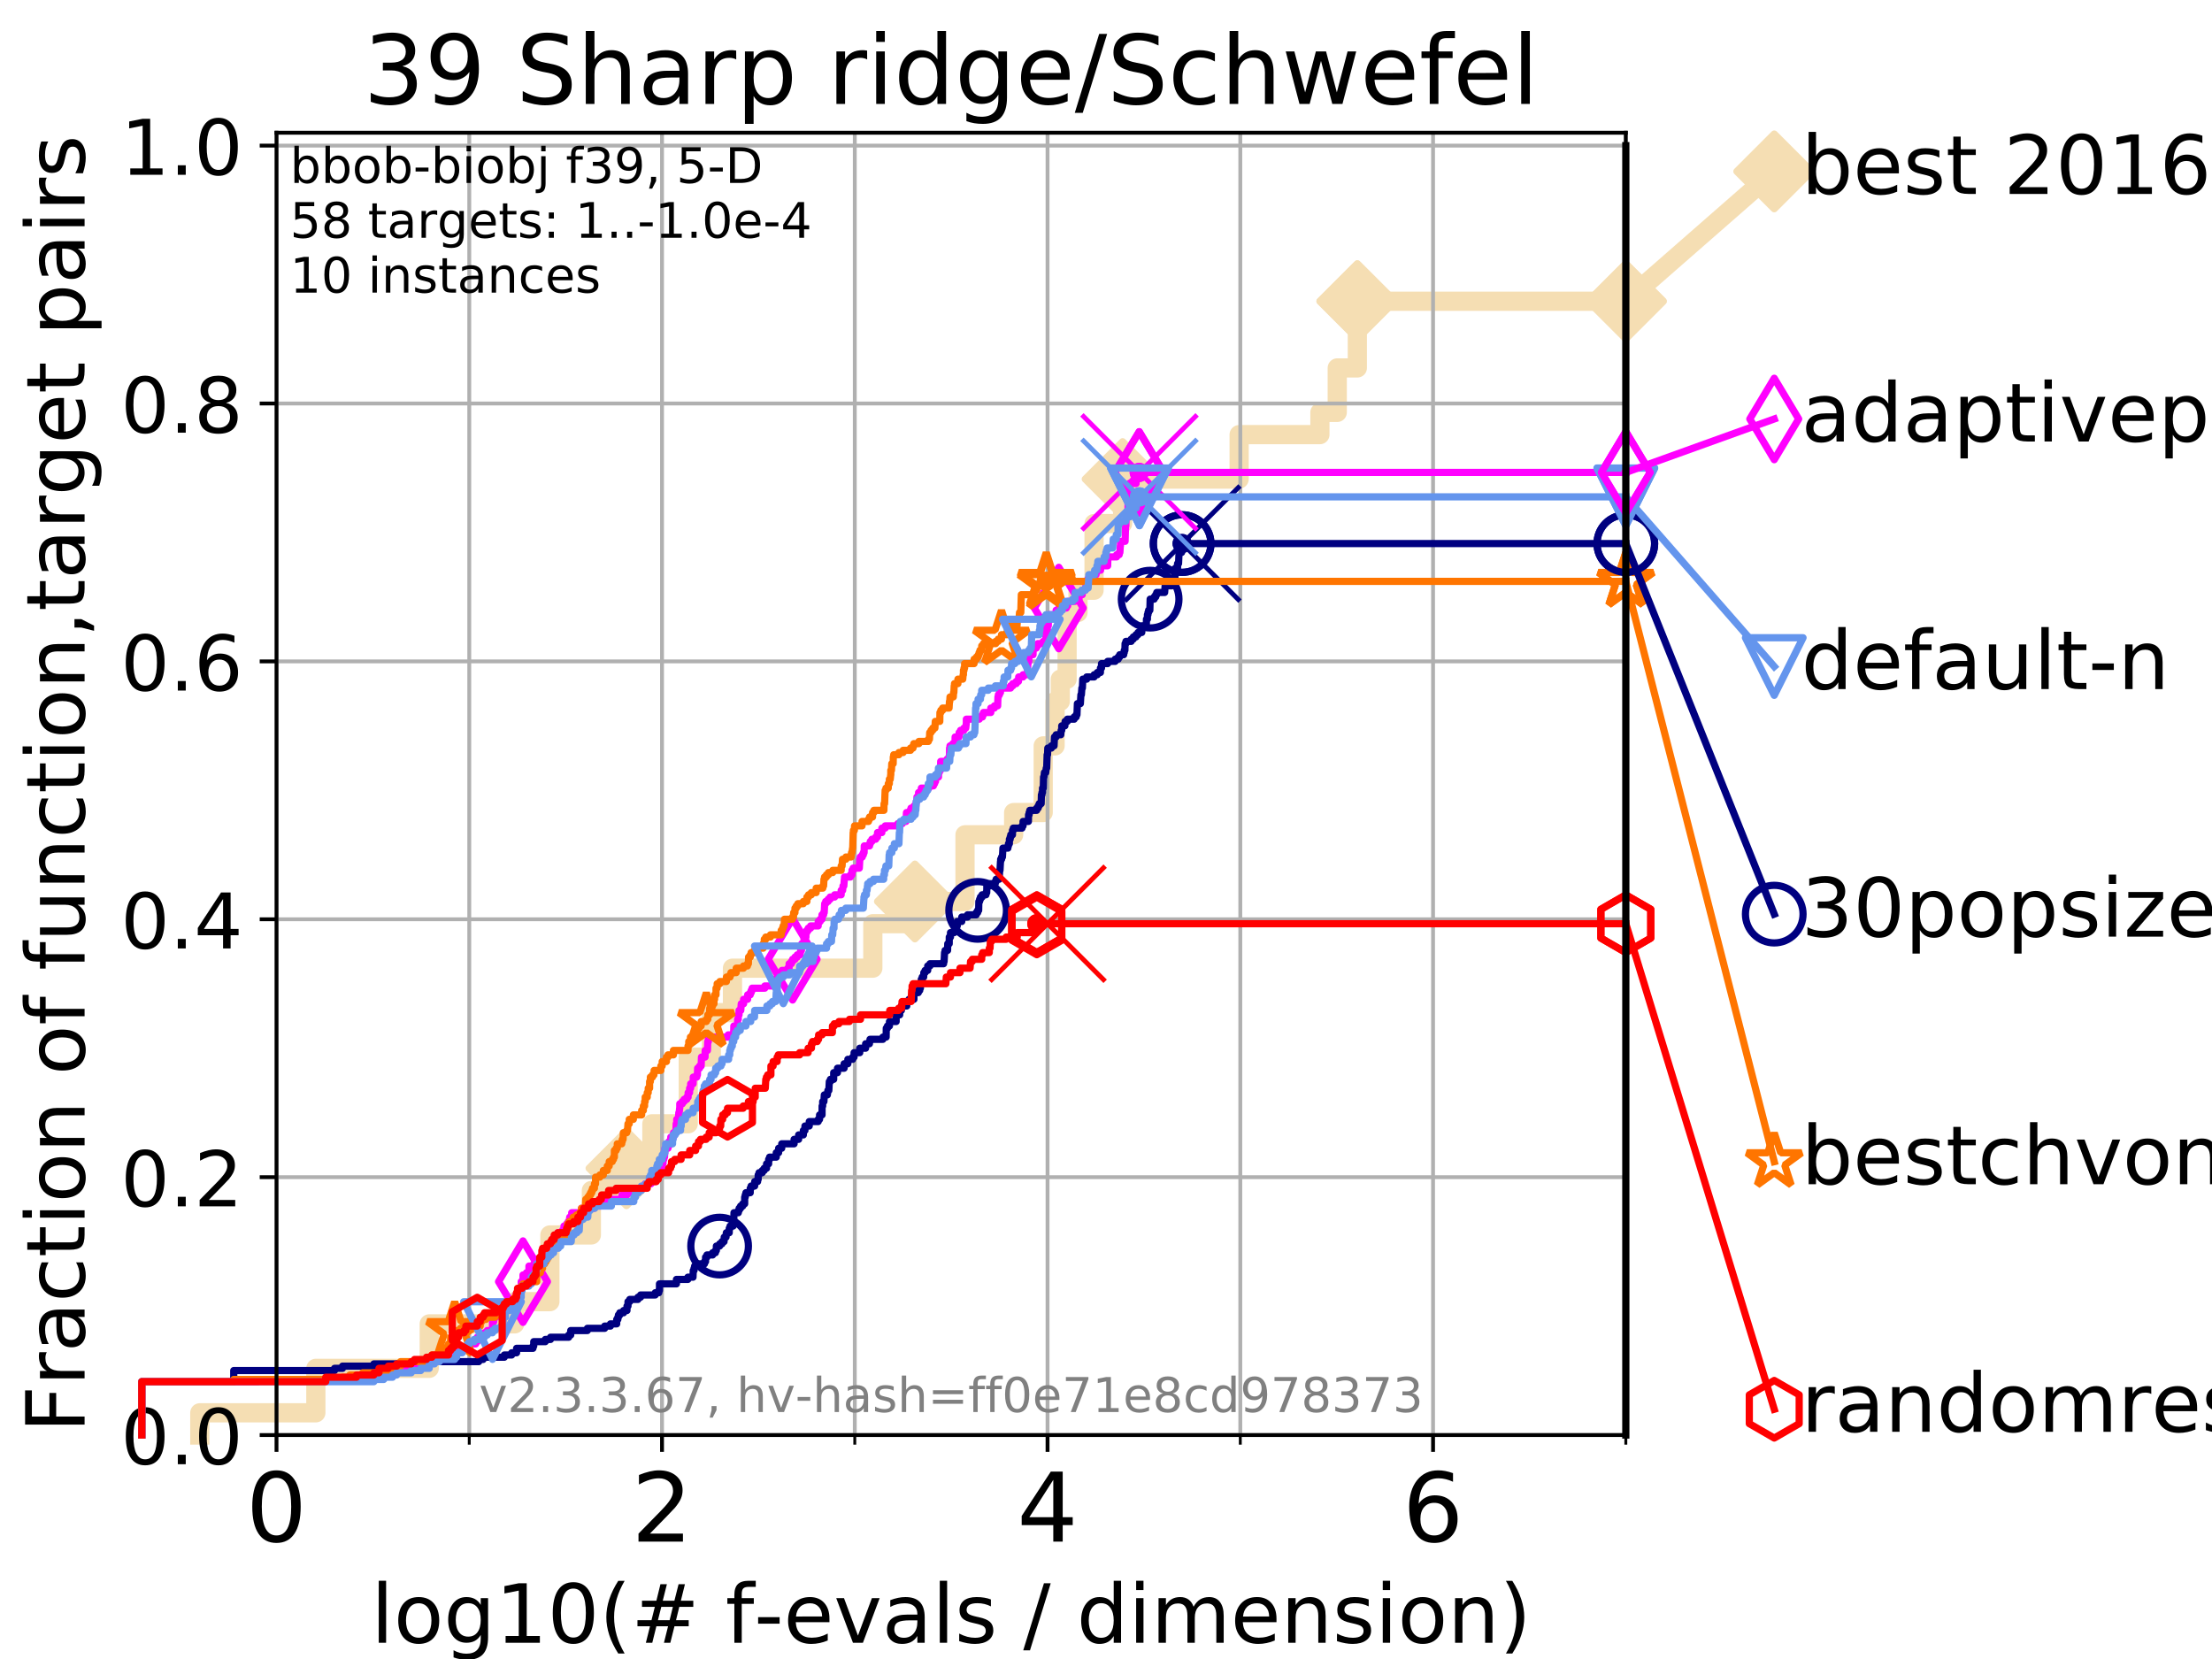 <?xml version="1.0" encoding="utf-8" standalone="no"?>
<!DOCTYPE svg PUBLIC "-//W3C//DTD SVG 1.1//EN"
  "http://www.w3.org/Graphics/SVG/1.1/DTD/svg11.dtd">
<!-- Created with matplotlib (https://matplotlib.org/) -->
<svg height="345.6pt" version="1.1" viewBox="0 0 460.8 345.6" width="460.8pt" xmlns="http://www.w3.org/2000/svg" xmlns:xlink="http://www.w3.org/1999/xlink">
 <defs>
  <style type="text/css">
*{stroke-linecap:butt;stroke-linejoin:round;}
  </style>
 </defs>
 <g id="figure_1">
  <g id="patch_1">
   <path d="M 0 345.6 
L 460.8 345.6 
L 460.8 0 
L 0 0 
z
" style="fill:#ffffff;"/>
  </g>
  <g id="axes_1">
   <g id="patch_2">
    <path d="M 57.6 298.944 
L 338.688 298.944 
L 338.688 27.648 
L 57.6 27.648 
z
" style="fill:#ffffff;"/>
   </g>
   <g id="line2d_1">
    <path d="M 41.621 298.944 
L 41.621 294.313 
L 65.797 294.313 
L 65.797 285.05 
L 89.419 285.05 
L 89.419 275.788 
L 107.213 275.788 
L 107.213 271.157 
L 114.552 271.157 
L 114.552 257.263 
L 123.193 257.263 
L 123.193 248.001 
L 130.505 248.001 
L 130.505 243.37 
L 135.8 243.37 
L 135.8 234.107 
L 143.375 234.107 
L 143.375 220.214 
L 148.181 220.214 
L 148.181 210.951 
L 152.587 210.951 
L 152.587 201.689 
L 181.826 201.689 
L 181.826 192.426 
L 190.593 192.426 
L 190.593 187.795 
L 201.029 187.795 
L 201.029 173.901 
L 211.16 173.901 
L 211.16 169.27 
L 217.317 169.27 
L 217.317 155.377 
L 219.796 155.377 
L 219.796 146.114 
L 220.88 146.114 
L 220.88 141.483 
L 222.297 141.483 
L 222.297 127.589 
L 224.569 127.589 
L 224.569 122.958 
L 227.912 122.958 
L 227.912 109.065 
L 233.863 109.065 
L 233.863 99.802 
L 258.136 99.802 
L 258.136 90.54 
L 274.961 90.54 
L 274.961 85.909 
L 278.572 85.909 
L 278.572 76.646 
L 282.76 76.646 
L 282.76 62.753 
L 338.688 62.753 
" style="fill:none;stroke:#f5deb3;stroke-linecap:square;stroke-width:4;"/>
   </g>
   <g id="line2d_2">
    <defs>
     <path d="M 0 7.778 
L 7.778 0 
L 0 -7.778 
L -7.778 0 
z
" id="m6033f7fdd7" style="stroke:#f5deb3;stroke-linejoin:miter;stroke-width:1.5;"/>
    </defs>
    <g>
     <use style="fill:#f5deb3;stroke:#f5deb3;stroke-linejoin:miter;stroke-width:1.5;" x="130.505" xlink:href="#m6033f7fdd7" y="243.37"/>
     <use style="fill:#f5deb3;stroke:#f5deb3;stroke-linejoin:miter;stroke-width:1.5;" x="190.593" xlink:href="#m6033f7fdd7" y="187.795"/>
     <use style="fill:#f5deb3;stroke:#f5deb3;stroke-linejoin:miter;stroke-width:1.5;" x="233.863" xlink:href="#m6033f7fdd7" y="99.802"/>
     <use style="fill:#f5deb3;stroke:#f5deb3;stroke-linejoin:miter;stroke-width:1.5;" x="282.76" xlink:href="#m6033f7fdd7" y="62.753"/>
     <use style="fill:#f5deb3;stroke:#f5deb3;stroke-linejoin:miter;stroke-width:1.5;" x="282.76" xlink:href="#m6033f7fdd7" y="62.753"/>
     <use style="fill:#f5deb3;stroke:#f5deb3;stroke-linejoin:miter;stroke-width:1.5;" x="338.688" xlink:href="#m6033f7fdd7" y="62.753"/>
    </g>
   </g>
   <g id="line2d_3">
    <path style="fill:none;stroke:#f5deb3;stroke-linecap:square;stroke-width:4;"/>
    <g/>
   </g>
   <g id="line2d_4">
    <path d="M 338.688 62.753 
L 369.608 35.706 
" style="fill:none;stroke:#f5deb3;stroke-linecap:square;stroke-width:4;"/>
    <g>
     <use style="fill:#f5deb3;stroke:#f5deb3;stroke-linejoin:miter;stroke-width:1.5;" x="338.688" xlink:href="#m6033f7fdd7" y="62.753"/>
     <use style="fill:#f5deb3;stroke:#f5deb3;stroke-linejoin:miter;stroke-width:1.5;" x="369.608" xlink:href="#m6033f7fdd7" y="35.706"/>
    </g>
   </g>
   <g id="matplotlib.axis_1">
    <g id="xtick_1">
     <g id="line2d_5">
      <path clip-path="url(#p52afbb334c)" d="M 57.6 298.944 
L 57.6 27.648 
" style="fill:none;stroke:#b0b0b0;stroke-linecap:square;stroke-width:0.8;"/>
     </g>
     <g id="line2d_6">
      <defs>
       <path d="M 0 0 
L 0 3.5 
" id="mdfb83c99fe" style="stroke:#000000;stroke-width:0.8;"/>
      </defs>
      <g>
       <use style="stroke:#000000;stroke-width:0.8;" x="57.6" xlink:href="#mdfb83c99fe" y="298.944"/>
      </g>
     </g>
     <g id="text_1">
      <!-- 0 -->
      <defs>
       <path d="M 31.781 66.406 
Q 24.172 66.406 20.328 58.906 
Q 16.5 51.422 16.5 36.375 
Q 16.5 21.391 20.328 13.891 
Q 24.172 6.391 31.781 6.391 
Q 39.453 6.391 43.281 13.891 
Q 47.125 21.391 47.125 36.375 
Q 47.125 51.422 43.281 58.906 
Q 39.453 66.406 31.781 66.406 
z
M 31.781 74.219 
Q 44.047 74.219 50.516 64.516 
Q 56.984 54.828 56.984 36.375 
Q 56.984 17.969 50.516 8.266 
Q 44.047 -1.422 31.781 -1.422 
Q 19.531 -1.422 13.062 8.266 
Q 6.594 17.969 6.594 36.375 
Q 6.594 54.828 13.062 64.516 
Q 19.531 74.219 31.781 74.219 
z
" id="DejaVuSans-48"/>
      </defs>
      <g transform="translate(51.237 321.141)scale(0.2 -0.2)">
       <use xlink:href="#DejaVuSans-48"/>
      </g>
     </g>
    </g>
    <g id="xtick_2">
     <g id="line2d_7">
      <path clip-path="url(#p52afbb334c)" d="M 137.911 298.944 
L 137.911 27.648 
" style="fill:none;stroke:#b0b0b0;stroke-linecap:square;stroke-width:0.8;"/>
     </g>
     <g id="line2d_8">
      <g>
       <use style="stroke:#000000;stroke-width:0.8;" x="137.911" xlink:href="#mdfb83c99fe" y="298.944"/>
      </g>
     </g>
     <g id="text_2">
      <!-- 2 -->
      <defs>
       <path d="M 19.188 8.297 
L 53.609 8.297 
L 53.609 0 
L 7.328 0 
L 7.328 8.297 
Q 12.938 14.109 22.625 23.891 
Q 32.328 33.688 34.812 36.531 
Q 39.547 41.844 41.422 45.531 
Q 43.312 49.219 43.312 52.781 
Q 43.312 58.594 39.234 62.25 
Q 35.156 65.922 28.609 65.922 
Q 23.969 65.922 18.812 64.312 
Q 13.672 62.703 7.812 59.422 
L 7.812 69.391 
Q 13.766 71.781 18.938 73 
Q 24.125 74.219 28.422 74.219 
Q 39.75 74.219 46.484 68.547 
Q 53.219 62.891 53.219 53.422 
Q 53.219 48.922 51.531 44.891 
Q 49.859 40.875 45.406 35.406 
Q 44.188 33.984 37.641 27.219 
Q 31.109 20.453 19.188 8.297 
z
" id="DejaVuSans-50"/>
      </defs>
      <g transform="translate(131.548 321.141)scale(0.2 -0.2)">
       <use xlink:href="#DejaVuSans-50"/>
      </g>
     </g>
    </g>
    <g id="xtick_3">
     <g id="line2d_9">
      <path clip-path="url(#p52afbb334c)" d="M 218.222 298.944 
L 218.222 27.648 
" style="fill:none;stroke:#b0b0b0;stroke-linecap:square;stroke-width:0.8;"/>
     </g>
     <g id="line2d_10">
      <g>
       <use style="stroke:#000000;stroke-width:0.8;" x="218.222" xlink:href="#mdfb83c99fe" y="298.944"/>
      </g>
     </g>
     <g id="text_3">
      <!-- 4 -->
      <defs>
       <path d="M 37.797 64.312 
L 12.891 25.391 
L 37.797 25.391 
z
M 35.203 72.906 
L 47.609 72.906 
L 47.609 25.391 
L 58.016 25.391 
L 58.016 17.188 
L 47.609 17.188 
L 47.609 0 
L 37.797 0 
L 37.797 17.188 
L 4.891 17.188 
L 4.891 26.703 
z
" id="DejaVuSans-52"/>
      </defs>
      <g transform="translate(211.859 321.141)scale(0.2 -0.2)">
       <use xlink:href="#DejaVuSans-52"/>
      </g>
     </g>
    </g>
    <g id="xtick_4">
     <g id="line2d_11">
      <path clip-path="url(#p52afbb334c)" d="M 298.533 298.944 
L 298.533 27.648 
" style="fill:none;stroke:#b0b0b0;stroke-linecap:square;stroke-width:0.8;"/>
     </g>
     <g id="line2d_12">
      <g>
       <use style="stroke:#000000;stroke-width:0.8;" x="298.533" xlink:href="#mdfb83c99fe" y="298.944"/>
      </g>
     </g>
     <g id="text_4">
      <!-- 6 -->
      <defs>
       <path d="M 33.016 40.375 
Q 26.375 40.375 22.484 35.828 
Q 18.609 31.297 18.609 23.391 
Q 18.609 15.531 22.484 10.953 
Q 26.375 6.391 33.016 6.391 
Q 39.656 6.391 43.531 10.953 
Q 47.406 15.531 47.406 23.391 
Q 47.406 31.297 43.531 35.828 
Q 39.656 40.375 33.016 40.375 
z
M 52.594 71.297 
L 52.594 62.312 
Q 48.875 64.062 45.094 64.984 
Q 41.312 65.922 37.594 65.922 
Q 27.828 65.922 22.672 59.328 
Q 17.531 52.734 16.797 39.406 
Q 19.672 43.656 24.016 45.922 
Q 28.375 48.188 33.594 48.188 
Q 44.578 48.188 50.953 41.516 
Q 57.328 34.859 57.328 23.391 
Q 57.328 12.156 50.688 5.359 
Q 44.047 -1.422 33.016 -1.422 
Q 20.359 -1.422 13.672 8.266 
Q 6.984 17.969 6.984 36.375 
Q 6.984 53.656 15.188 63.938 
Q 23.391 74.219 37.203 74.219 
Q 40.922 74.219 44.703 73.484 
Q 48.484 72.75 52.594 71.297 
z
" id="DejaVuSans-54"/>
      </defs>
      <g transform="translate(292.17 321.141)scale(0.2 -0.2)">
       <use xlink:href="#DejaVuSans-54"/>
      </g>
     </g>
    </g>
    <g id="xtick_5">
     <g id="line2d_13">
      <path clip-path="url(#p52afbb334c)" d="M 97.755 298.944 
L 97.755 27.648 
" style="fill:none;stroke:#b0b0b0;stroke-linecap:square;stroke-width:0.8;"/>
     </g>
     <g id="line2d_14">
      <defs>
       <path d="M 0 0 
L 0 2 
" id="m4536e7b6d3" style="stroke:#000000;stroke-width:0.6;"/>
      </defs>
      <g>
       <use style="stroke:#000000;stroke-width:0.6;" x="97.755" xlink:href="#m4536e7b6d3" y="298.944"/>
      </g>
     </g>
    </g>
    <g id="xtick_6">
     <g id="line2d_15">
      <path clip-path="url(#p52afbb334c)" d="M 178.066 298.944 
L 178.066 27.648 
" style="fill:none;stroke:#b0b0b0;stroke-linecap:square;stroke-width:0.8;"/>
     </g>
     <g id="line2d_16">
      <g>
       <use style="stroke:#000000;stroke-width:0.6;" x="178.066" xlink:href="#m4536e7b6d3" y="298.944"/>
      </g>
     </g>
    </g>
    <g id="xtick_7">
     <g id="line2d_17">
      <path clip-path="url(#p52afbb334c)" d="M 258.377 298.944 
L 258.377 27.648 
" style="fill:none;stroke:#b0b0b0;stroke-linecap:square;stroke-width:0.8;"/>
     </g>
     <g id="line2d_18">
      <g>
       <use style="stroke:#000000;stroke-width:0.6;" x="258.377" xlink:href="#m4536e7b6d3" y="298.944"/>
      </g>
     </g>
    </g>
    <g id="xtick_8">
     <g id="line2d_19">
      <path clip-path="url(#p52afbb334c)" d="M 338.688 298.944 
L 338.688 27.648 
" style="fill:none;stroke:#b0b0b0;stroke-linecap:square;stroke-width:0.8;"/>
     </g>
     <g id="line2d_20">
      <g>
       <use style="stroke:#000000;stroke-width:0.6;" x="338.688" xlink:href="#m4536e7b6d3" y="298.944"/>
      </g>
     </g>
    </g>
    <g id="text_5">
     <!-- log10(# f-evals / dimension) -->
     <defs>
      <path d="M 9.422 75.984 
L 18.406 75.984 
L 18.406 0 
L 9.422 0 
z
" id="DejaVuSans-108"/>
      <path d="M 30.609 48.391 
Q 23.391 48.391 19.188 42.75 
Q 14.984 37.109 14.984 27.297 
Q 14.984 17.484 19.156 11.844 
Q 23.344 6.203 30.609 6.203 
Q 37.797 6.203 41.984 11.859 
Q 46.188 17.531 46.188 27.297 
Q 46.188 37.016 41.984 42.703 
Q 37.797 48.391 30.609 48.391 
z
M 30.609 56 
Q 42.328 56 49.016 48.375 
Q 55.719 40.766 55.719 27.297 
Q 55.719 13.875 49.016 6.219 
Q 42.328 -1.422 30.609 -1.422 
Q 18.844 -1.422 12.172 6.219 
Q 5.516 13.875 5.516 27.297 
Q 5.516 40.766 12.172 48.375 
Q 18.844 56 30.609 56 
z
" id="DejaVuSans-111"/>
      <path d="M 45.406 27.984 
Q 45.406 37.75 41.375 43.109 
Q 37.359 48.484 30.078 48.484 
Q 22.859 48.484 18.828 43.109 
Q 14.797 37.75 14.797 27.984 
Q 14.797 18.266 18.828 12.891 
Q 22.859 7.516 30.078 7.516 
Q 37.359 7.516 41.375 12.891 
Q 45.406 18.266 45.406 27.984 
z
M 54.391 6.781 
Q 54.391 -7.172 48.188 -13.984 
Q 42 -20.797 29.203 -20.797 
Q 24.469 -20.797 20.266 -20.094 
Q 16.062 -19.391 12.109 -17.922 
L 12.109 -9.188 
Q 16.062 -11.328 19.922 -12.344 
Q 23.781 -13.375 27.781 -13.375 
Q 36.625 -13.375 41.016 -8.766 
Q 45.406 -4.156 45.406 5.172 
L 45.406 9.625 
Q 42.625 4.781 38.281 2.391 
Q 33.938 0 27.875 0 
Q 17.828 0 11.672 7.656 
Q 5.516 15.328 5.516 27.984 
Q 5.516 40.672 11.672 48.328 
Q 17.828 56 27.875 56 
Q 33.938 56 38.281 53.609 
Q 42.625 51.219 45.406 46.391 
L 45.406 54.688 
L 54.391 54.688 
z
" id="DejaVuSans-103"/>
      <path d="M 12.406 8.297 
L 28.516 8.297 
L 28.516 63.922 
L 10.984 60.406 
L 10.984 69.391 
L 28.422 72.906 
L 38.281 72.906 
L 38.281 8.297 
L 54.391 8.297 
L 54.391 0 
L 12.406 0 
z
" id="DejaVuSans-49"/>
      <path d="M 31 75.875 
Q 24.469 64.656 21.281 53.656 
Q 18.109 42.672 18.109 31.391 
Q 18.109 20.125 21.312 9.062 
Q 24.516 -2 31 -13.188 
L 23.188 -13.188 
Q 15.875 -1.703 12.234 9.375 
Q 8.594 20.453 8.594 31.391 
Q 8.594 42.281 12.203 53.312 
Q 15.828 64.359 23.188 75.875 
z
" id="DejaVuSans-40"/>
      <path d="M 51.125 44 
L 36.922 44 
L 32.812 27.688 
L 47.125 27.688 
z
M 43.797 71.781 
L 38.719 51.516 
L 52.984 51.516 
L 58.109 71.781 
L 65.922 71.781 
L 60.891 51.516 
L 76.125 51.516 
L 76.125 44 
L 58.984 44 
L 54.984 27.688 
L 70.516 27.688 
L 70.516 20.219 
L 53.078 20.219 
L 48 0 
L 40.188 0 
L 45.219 20.219 
L 30.906 20.219 
L 25.875 0 
L 18.016 0 
L 23.094 20.219 
L 7.719 20.219 
L 7.719 27.688 
L 24.906 27.688 
L 29 44 
L 13.281 44 
L 13.281 51.516 
L 30.906 51.516 
L 35.891 71.781 
z
" id="DejaVuSans-35"/>
      <path id="DejaVuSans-32"/>
      <path d="M 37.109 75.984 
L 37.109 68.5 
L 28.516 68.5 
Q 23.688 68.5 21.797 66.547 
Q 19.922 64.594 19.922 59.516 
L 19.922 54.688 
L 34.719 54.688 
L 34.719 47.703 
L 19.922 47.703 
L 19.922 0 
L 10.891 0 
L 10.891 47.703 
L 2.297 47.703 
L 2.297 54.688 
L 10.891 54.688 
L 10.891 58.5 
Q 10.891 67.625 15.141 71.797 
Q 19.391 75.984 28.609 75.984 
z
" id="DejaVuSans-102"/>
      <path d="M 4.891 31.391 
L 31.203 31.391 
L 31.203 23.391 
L 4.891 23.391 
z
" id="DejaVuSans-45"/>
      <path d="M 56.203 29.594 
L 56.203 25.203 
L 14.891 25.203 
Q 15.484 15.922 20.484 11.062 
Q 25.484 6.203 34.422 6.203 
Q 39.594 6.203 44.453 7.469 
Q 49.312 8.734 54.109 11.281 
L 54.109 2.781 
Q 49.266 0.734 44.188 -0.344 
Q 39.109 -1.422 33.891 -1.422 
Q 20.797 -1.422 13.156 6.188 
Q 5.516 13.812 5.516 26.812 
Q 5.516 40.234 12.766 48.109 
Q 20.016 56 32.328 56 
Q 43.359 56 49.781 48.891 
Q 56.203 41.797 56.203 29.594 
z
M 47.219 32.234 
Q 47.125 39.594 43.094 43.984 
Q 39.062 48.391 32.422 48.391 
Q 24.906 48.391 20.391 44.141 
Q 15.875 39.891 15.188 32.172 
z
" id="DejaVuSans-101"/>
      <path d="M 2.984 54.688 
L 12.5 54.688 
L 29.594 8.797 
L 46.688 54.688 
L 56.203 54.688 
L 35.688 0 
L 23.484 0 
z
" id="DejaVuSans-118"/>
      <path d="M 34.281 27.484 
Q 23.391 27.484 19.188 25 
Q 14.984 22.516 14.984 16.5 
Q 14.984 11.719 18.141 8.906 
Q 21.297 6.109 26.703 6.109 
Q 34.188 6.109 38.703 11.406 
Q 43.219 16.703 43.219 25.484 
L 43.219 27.484 
z
M 52.203 31.203 
L 52.203 0 
L 43.219 0 
L 43.219 8.297 
Q 40.141 3.328 35.547 0.953 
Q 30.953 -1.422 24.312 -1.422 
Q 15.922 -1.422 10.953 3.297 
Q 6 8.016 6 15.922 
Q 6 25.141 12.172 29.828 
Q 18.359 34.516 30.609 34.516 
L 43.219 34.516 
L 43.219 35.406 
Q 43.219 41.609 39.141 45 
Q 35.062 48.391 27.688 48.391 
Q 23 48.391 18.547 47.266 
Q 14.109 46.141 10.016 43.891 
L 10.016 52.203 
Q 14.938 54.109 19.578 55.047 
Q 24.219 56 28.609 56 
Q 40.484 56 46.344 49.844 
Q 52.203 43.703 52.203 31.203 
z
" id="DejaVuSans-97"/>
      <path d="M 44.281 53.078 
L 44.281 44.578 
Q 40.484 46.531 36.375 47.5 
Q 32.281 48.484 27.875 48.484 
Q 21.188 48.484 17.844 46.438 
Q 14.5 44.391 14.5 40.281 
Q 14.5 37.156 16.891 35.375 
Q 19.281 33.594 26.516 31.984 
L 29.594 31.297 
Q 39.156 29.25 43.188 25.516 
Q 47.219 21.781 47.219 15.094 
Q 47.219 7.469 41.188 3.016 
Q 35.156 -1.422 24.609 -1.422 
Q 20.219 -1.422 15.453 -0.562 
Q 10.688 0.297 5.422 2 
L 5.422 11.281 
Q 10.406 8.688 15.234 7.391 
Q 20.062 6.109 24.812 6.109 
Q 31.156 6.109 34.562 8.281 
Q 37.984 10.453 37.984 14.406 
Q 37.984 18.062 35.516 20.016 
Q 33.062 21.969 24.703 23.781 
L 21.578 24.516 
Q 13.234 26.266 9.516 29.906 
Q 5.812 33.547 5.812 39.891 
Q 5.812 47.609 11.281 51.797 
Q 16.75 56 26.812 56 
Q 31.781 56 36.172 55.266 
Q 40.578 54.547 44.281 53.078 
z
" id="DejaVuSans-115"/>
      <path d="M 25.391 72.906 
L 33.688 72.906 
L 8.297 -9.281 
L 0 -9.281 
z
" id="DejaVuSans-47"/>
      <path d="M 45.406 46.391 
L 45.406 75.984 
L 54.391 75.984 
L 54.391 0 
L 45.406 0 
L 45.406 8.203 
Q 42.578 3.328 38.25 0.953 
Q 33.938 -1.422 27.875 -1.422 
Q 17.969 -1.422 11.734 6.484 
Q 5.516 14.406 5.516 27.297 
Q 5.516 40.188 11.734 48.094 
Q 17.969 56 27.875 56 
Q 33.938 56 38.25 53.625 
Q 42.578 51.266 45.406 46.391 
z
M 14.797 27.297 
Q 14.797 17.391 18.875 11.75 
Q 22.953 6.109 30.078 6.109 
Q 37.203 6.109 41.297 11.75 
Q 45.406 17.391 45.406 27.297 
Q 45.406 37.203 41.297 42.844 
Q 37.203 48.484 30.078 48.484 
Q 22.953 48.484 18.875 42.844 
Q 14.797 37.203 14.797 27.297 
z
" id="DejaVuSans-100"/>
      <path d="M 9.422 54.688 
L 18.406 54.688 
L 18.406 0 
L 9.422 0 
z
M 9.422 75.984 
L 18.406 75.984 
L 18.406 64.594 
L 9.422 64.594 
z
" id="DejaVuSans-105"/>
      <path d="M 52 44.188 
Q 55.375 50.25 60.062 53.125 
Q 64.75 56 71.094 56 
Q 79.641 56 84.281 50.016 
Q 88.922 44.047 88.922 33.016 
L 88.922 0 
L 79.891 0 
L 79.891 32.719 
Q 79.891 40.578 77.094 44.375 
Q 74.312 48.188 68.609 48.188 
Q 61.625 48.188 57.562 43.547 
Q 53.516 38.922 53.516 30.906 
L 53.516 0 
L 44.484 0 
L 44.484 32.719 
Q 44.484 40.625 41.703 44.406 
Q 38.922 48.188 33.109 48.188 
Q 26.219 48.188 22.156 43.531 
Q 18.109 38.875 18.109 30.906 
L 18.109 0 
L 9.078 0 
L 9.078 54.688 
L 18.109 54.688 
L 18.109 46.188 
Q 21.188 51.219 25.484 53.609 
Q 29.781 56 35.688 56 
Q 41.656 56 45.828 52.969 
Q 50 49.953 52 44.188 
z
" id="DejaVuSans-109"/>
      <path d="M 54.891 33.016 
L 54.891 0 
L 45.906 0 
L 45.906 32.719 
Q 45.906 40.484 42.875 44.328 
Q 39.844 48.188 33.797 48.188 
Q 26.516 48.188 22.312 43.547 
Q 18.109 38.922 18.109 30.906 
L 18.109 0 
L 9.078 0 
L 9.078 54.688 
L 18.109 54.688 
L 18.109 46.188 
Q 21.344 51.125 25.703 53.562 
Q 30.078 56 35.797 56 
Q 45.219 56 50.047 50.172 
Q 54.891 44.344 54.891 33.016 
z
" id="DejaVuSans-110"/>
      <path d="M 8.016 75.875 
L 15.828 75.875 
Q 23.141 64.359 26.781 53.312 
Q 30.422 42.281 30.422 31.391 
Q 30.422 20.453 26.781 9.375 
Q 23.141 -1.703 15.828 -13.188 
L 8.016 -13.188 
Q 14.5 -2 17.703 9.062 
Q 20.906 20.125 20.906 31.391 
Q 20.906 42.672 17.703 53.656 
Q 14.5 64.656 8.016 75.875 
z
" id="DejaVuSans-41"/>
     </defs>
     <g transform="translate(77.303 342.218)scale(0.17 -0.17)">
      <use xlink:href="#DejaVuSans-108"/>
      <use x="27.783" xlink:href="#DejaVuSans-111"/>
      <use x="88.965" xlink:href="#DejaVuSans-103"/>
      <use x="152.441" xlink:href="#DejaVuSans-49"/>
      <use x="216.064" xlink:href="#DejaVuSans-48"/>
      <use x="279.688" xlink:href="#DejaVuSans-40"/>
      <use x="318.701" xlink:href="#DejaVuSans-35"/>
      <use x="402.49" xlink:href="#DejaVuSans-32"/>
      <use x="434.277" xlink:href="#DejaVuSans-102"/>
      <use x="469.404" xlink:href="#DejaVuSans-45"/>
      <use x="505.488" xlink:href="#DejaVuSans-101"/>
      <use x="567.012" xlink:href="#DejaVuSans-118"/>
      <use x="626.191" xlink:href="#DejaVuSans-97"/>
      <use x="687.471" xlink:href="#DejaVuSans-108"/>
      <use x="715.254" xlink:href="#DejaVuSans-115"/>
      <use x="767.354" xlink:href="#DejaVuSans-32"/>
      <use x="799.141" xlink:href="#DejaVuSans-47"/>
      <use x="832.832" xlink:href="#DejaVuSans-32"/>
      <use x="864.619" xlink:href="#DejaVuSans-100"/>
      <use x="928.096" xlink:href="#DejaVuSans-105"/>
      <use x="955.879" xlink:href="#DejaVuSans-109"/>
      <use x="1053.291" xlink:href="#DejaVuSans-101"/>
      <use x="1114.814" xlink:href="#DejaVuSans-110"/>
      <use x="1178.193" xlink:href="#DejaVuSans-115"/>
      <use x="1230.293" xlink:href="#DejaVuSans-105"/>
      <use x="1258.076" xlink:href="#DejaVuSans-111"/>
      <use x="1319.258" xlink:href="#DejaVuSans-110"/>
      <use x="1382.637" xlink:href="#DejaVuSans-41"/>
     </g>
    </g>
   </g>
   <g id="matplotlib.axis_2">
    <g id="ytick_1">
     <g id="line2d_21">
      <path clip-path="url(#p52afbb334c)" d="M 57.6 298.944 
L 338.688 298.944 
" style="fill:none;stroke:#b0b0b0;stroke-linecap:square;stroke-width:0.8;"/>
     </g>
     <g id="line2d_22">
      <defs>
       <path d="M 0 0 
L -3.5 0 
" id="m86c9f9dd7f" style="stroke:#000000;stroke-width:0.8;"/>
      </defs>
      <g>
       <use style="stroke:#000000;stroke-width:0.8;" x="57.6" xlink:href="#m86c9f9dd7f" y="298.944"/>
      </g>
     </g>
     <g id="text_6">
      <!-- 0.0 -->
      <defs>
       <path d="M 10.688 12.406 
L 21 12.406 
L 21 0 
L 10.688 0 
z
" id="DejaVuSans-46"/>
      </defs>
      <g transform="translate(25.155 305.023)scale(0.16 -0.16)">
       <use xlink:href="#DejaVuSans-48"/>
       <use x="63.623" xlink:href="#DejaVuSans-46"/>
       <use x="95.41" xlink:href="#DejaVuSans-48"/>
      </g>
     </g>
    </g>
    <g id="ytick_2">
     <g id="line2d_23">
      <path clip-path="url(#p52afbb334c)" d="M 57.6 245.222 
L 338.688 245.222 
" style="fill:none;stroke:#b0b0b0;stroke-linecap:square;stroke-width:0.8;"/>
     </g>
     <g id="line2d_24">
      <g>
       <use style="stroke:#000000;stroke-width:0.8;" x="57.6" xlink:href="#m86c9f9dd7f" y="245.222"/>
      </g>
     </g>
     <g id="text_7">
      <!-- 0.2 -->
      <g transform="translate(25.155 251.301)scale(0.16 -0.16)">
       <use xlink:href="#DejaVuSans-48"/>
       <use x="63.623" xlink:href="#DejaVuSans-46"/>
       <use x="95.41" xlink:href="#DejaVuSans-50"/>
      </g>
     </g>
    </g>
    <g id="ytick_3">
     <g id="line2d_25">
      <path clip-path="url(#p52afbb334c)" d="M 57.6 191.5 
L 338.688 191.5 
" style="fill:none;stroke:#b0b0b0;stroke-linecap:square;stroke-width:0.8;"/>
     </g>
     <g id="line2d_26">
      <g>
       <use style="stroke:#000000;stroke-width:0.8;" x="57.6" xlink:href="#m86c9f9dd7f" y="191.5"/>
      </g>
     </g>
     <g id="text_8">
      <!-- 0.4 -->
      <g transform="translate(25.155 197.579)scale(0.16 -0.16)">
       <use xlink:href="#DejaVuSans-48"/>
       <use x="63.623" xlink:href="#DejaVuSans-46"/>
       <use x="95.41" xlink:href="#DejaVuSans-52"/>
      </g>
     </g>
    </g>
    <g id="ytick_4">
     <g id="line2d_27">
      <path clip-path="url(#p52afbb334c)" d="M 57.6 137.778 
L 338.688 137.778 
" style="fill:none;stroke:#b0b0b0;stroke-linecap:square;stroke-width:0.8;"/>
     </g>
     <g id="line2d_28">
      <g>
       <use style="stroke:#000000;stroke-width:0.8;" x="57.6" xlink:href="#m86c9f9dd7f" y="137.778"/>
      </g>
     </g>
     <g id="text_9">
      <!-- 0.6 -->
      <g transform="translate(25.155 143.857)scale(0.16 -0.16)">
       <use xlink:href="#DejaVuSans-48"/>
       <use x="63.623" xlink:href="#DejaVuSans-46"/>
       <use x="95.41" xlink:href="#DejaVuSans-54"/>
      </g>
     </g>
    </g>
    <g id="ytick_5">
     <g id="line2d_29">
      <path clip-path="url(#p52afbb334c)" d="M 57.6 84.056 
L 338.688 84.056 
" style="fill:none;stroke:#b0b0b0;stroke-linecap:square;stroke-width:0.8;"/>
     </g>
     <g id="line2d_30">
      <g>
       <use style="stroke:#000000;stroke-width:0.8;" x="57.6" xlink:href="#m86c9f9dd7f" y="84.056"/>
      </g>
     </g>
     <g id="text_10">
      <!-- 0.8 -->
      <defs>
       <path d="M 31.781 34.625 
Q 24.75 34.625 20.719 30.859 
Q 16.703 27.094 16.703 20.516 
Q 16.703 13.922 20.719 10.156 
Q 24.75 6.391 31.781 6.391 
Q 38.812 6.391 42.859 10.172 
Q 46.922 13.969 46.922 20.516 
Q 46.922 27.094 42.891 30.859 
Q 38.875 34.625 31.781 34.625 
z
M 21.922 38.812 
Q 15.578 40.375 12.031 44.719 
Q 8.5 49.078 8.5 55.328 
Q 8.5 64.062 14.719 69.141 
Q 20.953 74.219 31.781 74.219 
Q 42.672 74.219 48.875 69.141 
Q 55.078 64.062 55.078 55.328 
Q 55.078 49.078 51.531 44.719 
Q 48 40.375 41.703 38.812 
Q 48.828 37.156 52.797 32.312 
Q 56.781 27.484 56.781 20.516 
Q 56.781 9.906 50.312 4.234 
Q 43.844 -1.422 31.781 -1.422 
Q 19.734 -1.422 13.25 4.234 
Q 6.781 9.906 6.781 20.516 
Q 6.781 27.484 10.781 32.312 
Q 14.797 37.156 21.922 38.812 
z
M 18.312 54.391 
Q 18.312 48.734 21.844 45.562 
Q 25.391 42.391 31.781 42.391 
Q 38.141 42.391 41.719 45.562 
Q 45.312 48.734 45.312 54.391 
Q 45.312 60.062 41.719 63.234 
Q 38.141 66.406 31.781 66.406 
Q 25.391 66.406 21.844 63.234 
Q 18.312 60.062 18.312 54.391 
z
" id="DejaVuSans-56"/>
      </defs>
      <g transform="translate(25.155 90.135)scale(0.16 -0.16)">
       <use xlink:href="#DejaVuSans-48"/>
       <use x="63.623" xlink:href="#DejaVuSans-46"/>
       <use x="95.41" xlink:href="#DejaVuSans-56"/>
      </g>
     </g>
    </g>
    <g id="ytick_6">
     <g id="line2d_31">
      <path clip-path="url(#p52afbb334c)" d="M 57.6 30.334 
L 338.688 30.334 
" style="fill:none;stroke:#b0b0b0;stroke-linecap:square;stroke-width:0.8;"/>
     </g>
     <g id="line2d_32">
      <g>
       <use style="stroke:#000000;stroke-width:0.8;" x="57.6" xlink:href="#m86c9f9dd7f" y="30.334"/>
      </g>
     </g>
     <g id="text_11">
      <!-- 1.0 -->
      <g transform="translate(25.155 36.413)scale(0.16 -0.16)">
       <use xlink:href="#DejaVuSans-49"/>
       <use x="63.623" xlink:href="#DejaVuSans-46"/>
       <use x="95.41" xlink:href="#DejaVuSans-48"/>
      </g>
     </g>
    </g>
    <g id="text_12">
     <!-- Fraction of function,target pairs -->
     <defs>
      <path d="M 9.812 72.906 
L 51.703 72.906 
L 51.703 64.594 
L 19.672 64.594 
L 19.672 43.109 
L 48.578 43.109 
L 48.578 34.812 
L 19.672 34.812 
L 19.672 0 
L 9.812 0 
z
" id="DejaVuSans-70"/>
      <path d="M 41.109 46.297 
Q 39.594 47.172 37.812 47.578 
Q 36.031 48 33.891 48 
Q 26.266 48 22.188 43.047 
Q 18.109 38.094 18.109 28.812 
L 18.109 0 
L 9.078 0 
L 9.078 54.688 
L 18.109 54.688 
L 18.109 46.188 
Q 20.953 51.172 25.484 53.578 
Q 30.031 56 36.531 56 
Q 37.453 56 38.578 55.875 
Q 39.703 55.766 41.062 55.516 
z
" id="DejaVuSans-114"/>
      <path d="M 48.781 52.594 
L 48.781 44.188 
Q 44.969 46.297 41.141 47.344 
Q 37.312 48.391 33.406 48.391 
Q 24.656 48.391 19.812 42.844 
Q 14.984 37.312 14.984 27.297 
Q 14.984 17.281 19.812 11.734 
Q 24.656 6.203 33.406 6.203 
Q 37.312 6.203 41.141 7.25 
Q 44.969 8.297 48.781 10.406 
L 48.781 2.094 
Q 45.016 0.344 40.984 -0.531 
Q 36.969 -1.422 32.422 -1.422 
Q 20.062 -1.422 12.781 6.344 
Q 5.516 14.109 5.516 27.297 
Q 5.516 40.672 12.859 48.328 
Q 20.219 56 33.016 56 
Q 37.156 56 41.109 55.141 
Q 45.062 54.297 48.781 52.594 
z
" id="DejaVuSans-99"/>
      <path d="M 18.312 70.219 
L 18.312 54.688 
L 36.812 54.688 
L 36.812 47.703 
L 18.312 47.703 
L 18.312 18.016 
Q 18.312 11.328 20.141 9.422 
Q 21.969 7.516 27.594 7.516 
L 36.812 7.516 
L 36.812 0 
L 27.594 0 
Q 17.188 0 13.234 3.875 
Q 9.281 7.766 9.281 18.016 
L 9.281 47.703 
L 2.688 47.703 
L 2.688 54.688 
L 9.281 54.688 
L 9.281 70.219 
z
" id="DejaVuSans-116"/>
      <path d="M 8.5 21.578 
L 8.5 54.688 
L 17.484 54.688 
L 17.484 21.922 
Q 17.484 14.156 20.5 10.266 
Q 23.531 6.391 29.594 6.391 
Q 36.859 6.391 41.078 11.031 
Q 45.312 15.672 45.312 23.688 
L 45.312 54.688 
L 54.297 54.688 
L 54.297 0 
L 45.312 0 
L 45.312 8.406 
Q 42.047 3.422 37.719 1 
Q 33.406 -1.422 27.688 -1.422 
Q 18.266 -1.422 13.375 4.438 
Q 8.5 10.297 8.5 21.578 
z
M 31.109 56 
z
" id="DejaVuSans-117"/>
      <path d="M 11.719 12.406 
L 22.016 12.406 
L 22.016 4 
L 14.016 -11.625 
L 7.719 -11.625 
L 11.719 4 
z
" id="DejaVuSans-44"/>
      <path d="M 18.109 8.203 
L 18.109 -20.797 
L 9.078 -20.797 
L 9.078 54.688 
L 18.109 54.688 
L 18.109 46.391 
Q 20.953 51.266 25.266 53.625 
Q 29.594 56 35.594 56 
Q 45.562 56 51.781 48.094 
Q 58.016 40.188 58.016 27.297 
Q 58.016 14.406 51.781 6.484 
Q 45.562 -1.422 35.594 -1.422 
Q 29.594 -1.422 25.266 0.953 
Q 20.953 3.328 18.109 8.203 
z
M 48.688 27.297 
Q 48.688 37.203 44.609 42.844 
Q 40.531 48.484 33.406 48.484 
Q 26.266 48.484 22.188 42.844 
Q 18.109 37.203 18.109 27.297 
Q 18.109 17.391 22.188 11.75 
Q 26.266 6.109 33.406 6.109 
Q 40.531 6.109 44.609 11.75 
Q 48.688 17.391 48.688 27.297 
z
" id="DejaVuSans-112"/>
     </defs>
     <g transform="translate(17.62 298.435)rotate(-90)scale(0.17 -0.17)">
      <use xlink:href="#DejaVuSans-70"/>
      <use x="57.41" xlink:href="#DejaVuSans-114"/>
      <use x="98.523" xlink:href="#DejaVuSans-97"/>
      <use x="159.803" xlink:href="#DejaVuSans-99"/>
      <use x="214.783" xlink:href="#DejaVuSans-116"/>
      <use x="253.992" xlink:href="#DejaVuSans-105"/>
      <use x="281.775" xlink:href="#DejaVuSans-111"/>
      <use x="342.957" xlink:href="#DejaVuSans-110"/>
      <use x="406.336" xlink:href="#DejaVuSans-32"/>
      <use x="438.123" xlink:href="#DejaVuSans-111"/>
      <use x="499.305" xlink:href="#DejaVuSans-102"/>
      <use x="534.51" xlink:href="#DejaVuSans-32"/>
      <use x="566.297" xlink:href="#DejaVuSans-102"/>
      <use x="601.502" xlink:href="#DejaVuSans-117"/>
      <use x="664.881" xlink:href="#DejaVuSans-110"/>
      <use x="728.26" xlink:href="#DejaVuSans-99"/>
      <use x="783.24" xlink:href="#DejaVuSans-116"/>
      <use x="822.449" xlink:href="#DejaVuSans-105"/>
      <use x="850.232" xlink:href="#DejaVuSans-111"/>
      <use x="911.414" xlink:href="#DejaVuSans-110"/>
      <use x="974.793" xlink:href="#DejaVuSans-44"/>
      <use x="1006.58" xlink:href="#DejaVuSans-116"/>
      <use x="1045.789" xlink:href="#DejaVuSans-97"/>
      <use x="1107.068" xlink:href="#DejaVuSans-114"/>
      <use x="1148.166" xlink:href="#DejaVuSans-103"/>
      <use x="1211.643" xlink:href="#DejaVuSans-101"/>
      <use x="1273.166" xlink:href="#DejaVuSans-116"/>
      <use x="1312.375" xlink:href="#DejaVuSans-32"/>
      <use x="1344.162" xlink:href="#DejaVuSans-112"/>
      <use x="1407.639" xlink:href="#DejaVuSans-97"/>
      <use x="1468.918" xlink:href="#DejaVuSans-105"/>
      <use x="1496.701" xlink:href="#DejaVuSans-114"/>
      <use x="1537.814" xlink:href="#DejaVuSans-115"/>
     </g>
    </g>
   </g>
   <g id="line2d_33">
    <defs>
     <path d="M 0 1.5 
C 0.398 1.5 0.779 1.342 1.061 1.061 
C 1.342 0.779 1.5 0.398 1.5 0 
C 1.5 -0.398 1.342 -0.779 1.061 -1.061 
C 0.779 -1.342 0.398 -1.5 0 -1.5 
C -0.398 -1.5 -0.779 -1.342 -1.061 -1.061 
C -1.342 -0.779 -1.5 -0.398 -1.5 0 
C -1.5 0.398 -1.342 0.779 -1.061 1.061 
C -0.779 1.342 -0.398 1.5 0 1.5 
z
" id="m25883b186d" style="stroke:#f5deb3;"/>
    </defs>
    <g>
     <use style="fill:#f5deb3;stroke:#f5deb3;" x="282.76" xlink:href="#m25883b186d" y="62.753"/>
     <use style="fill:#f5deb3;stroke:#f5deb3;" x="282.76" xlink:href="#m25883b186d" y="62.753"/>
    </g>
   </g>
   <g id="line2d_34">
    <defs>
     <path d="M 0 1.5 
C 0.398 1.5 0.779 1.342 1.061 1.061 
C 1.342 0.779 1.5 0.398 1.5 0 
C 1.5 -0.398 1.342 -0.779 1.061 -1.061 
C 0.779 -1.342 0.398 -1.5 0 -1.5 
C -0.398 -1.5 -0.779 -1.342 -1.061 -1.061 
C -1.342 -0.779 -1.5 -0.398 -1.5 0 
C -1.5 0.398 -1.342 0.779 -1.061 1.061 
C -0.779 1.342 -0.398 1.5 0 1.5 
z
" id="m6341247490" style="stroke:#000080;"/>
    </defs>
    <g>
     <use style="fill:#000080;stroke:#000080;" x="246.259" xlink:href="#m6341247490" y="113.233"/>
     <use style="fill:#000080;stroke:#000080;" x="246.259" xlink:href="#m6341247490" y="113.233"/>
    </g>
   </g>
   <g id="line2d_35">
    <path d="M 29.533 298.944 
L 29.533 287.829 
L 48.692 287.829 
L 48.692 285.514 
L 69.688 285.514 
L 69.688 285.05 
L 71.35 285.05 
L 71.35 284.587 
L 77.885 284.587 
L 77.885 284.124 
L 87.644 284.124 
L 87.644 283.661 
L 99.732 283.661 
L 99.732 283.198 
L 100.642 283.198 
L 100.642 282.735 
L 105.057 282.735 
L 105.057 282.272 
L 106.594 282.272 
L 106.594 281.809 
L 107.614 281.809 
L 107.614 280.882 
L 111.023 280.882 
L 111.023 280.419 
L 111.186 280.419 
L 111.186 279.493 
L 113.595 279.493 
L 113.595 279.03 
L 114.685 279.03 
L 114.685 278.567 
L 118.471 278.567 
L 118.471 278.104 
L 118.891 278.104 
L 118.891 277.177 
L 122.362 277.177 
L 122.362 276.714 
L 125.962 276.714 
L 125.962 276.251 
L 127.165 276.251 
L 127.165 275.788 
L 128.471 275.788 
L 128.471 274.862 
L 128.709 274.862 
L 128.709 274.399 
L 128.827 274.399 
L 128.827 273.935 
L 129.118 273.935 
L 129.118 273.472 
L 129.909 273.472 
L 129.909 273.009 
L 130.612 273.009 
L 130.612 272.083 
L 130.822 272.083 
L 130.822 271.157 
L 131.185 271.157 
L 131.185 270.694 
L 132.894 270.694 
L 132.894 270.231 
L 133.443 270.231 
L 133.443 269.767 
L 136.495 269.767 
L 136.495 269.304 
L 137.235 269.304 
L 137.235 268.841 
L 137.38 268.841 
L 137.38 267.452 
L 140.915 267.452 
L 140.915 266.526 
L 143.299 266.526 
L 143.299 266.062 
L 144.367 266.062 
L 144.415 264.673 
L 144.582 264.673 
L 144.582 264.21 
L 144.701 264.21 
L 144.701 263.747 
L 145.576 263.747 
L 145.576 263.284 
L 146.749 263.284 
L 146.749 262.821 
L 146.979 262.821 
L 146.979 261.894 
L 147.267 261.894 
L 147.267 261.431 
L 148.45 261.431 
L 148.45 260.968 
L 149.031 260.968 
L 149.031 260.505 
L 149.232 260.505 
L 149.232 259.579 
L 149.911 259.579 
L 149.911 259.116 
L 150.395 259.116 
L 150.395 258.653 
L 150.833 258.653 
L 150.866 257.726 
L 151.244 257.726 
L 151.309 256.8 
L 151.913 256.8 
L 151.913 255.874 
L 152.084 255.874 
L 152.084 255.411 
L 152.722 255.411 
L 152.722 254.948 
L 152.841 254.948 
L 152.9 252.632 
L 153.806 252.632 
L 153.806 252.169 
L 153.974 252.169 
L 153.974 251.706 
L 154.277 251.706 
L 154.277 251.243 
L 154.721 251.243 
L 154.721 250.779 
L 155.129 250.779 
L 155.129 249.39 
L 155.245 249.39 
L 155.245 248.927 
L 155.387 248.927 
L 155.387 248.464 
L 156.285 248.464 
L 156.285 247.538 
L 156.467 247.538 
L 156.467 247.075 
L 157.209 247.075 
L 157.209 246.148 
L 157.821 246.148 
L 157.821 245.685 
L 157.943 245.685 
L 157.943 244.759 
L 158.119 244.759 
L 158.119 244.296 
L 158.795 244.296 
L 158.795 243.833 
L 159.191 243.833 
L 159.191 243.37 
L 159.688 243.37 
L 159.688 242.443 
L 160.123 242.443 
L 160.123 241.517 
L 160.317 241.517 
L 160.317 241.054 
L 161.708 241.054 
L 161.708 240.128 
L 162.2 240.128 
L 162.2 239.201 
L 162.846 239.201 
L 162.846 238.275 
L 165.426 238.275 
L 165.426 237.349 
L 166.371 237.349 
L 166.371 236.423 
L 167.353 236.423 
L 167.353 235.496 
L 167.685 235.496 
L 167.685 234.57 
L 168.579 234.57 
L 168.579 233.644 
L 170.446 233.644 
L 170.446 233.181 
L 170.73 233.181 
L 170.73 232.255 
L 171.248 232.255 
L 171.258 230.402 
L 171.376 230.402 
L 171.376 229.476 
L 171.636 229.476 
L 171.716 228.087 
L 172.352 228.087 
L 172.463 227.16 
L 172.664 227.16 
L 172.759 225.308 
L 172.993 225.308 
L 172.993 224.845 
L 173.671 224.845 
L 173.671 223.455 
L 174.46 223.455 
L 174.46 222.529 
L 175.845 222.529 
L 175.845 221.603 
L 176.62 221.603 
L 176.62 220.677 
L 177.618 220.677 
L 177.618 220.214 
L 177.919 220.214 
L 177.919 219.287 
L 179.102 219.287 
L 179.102 218.361 
L 180.324 218.361 
L 180.324 217.435 
L 181.12 217.435 
L 181.12 216.972 
L 181.237 216.972 
L 181.237 216.509 
L 183.919 216.509 
L 183.919 216.045 
L 184.599 216.045 
L 184.625 214.193 
L 184.877 214.193 
L 184.877 213.73 
L 185.29 213.73 
L 185.29 212.804 
L 186.687 212.804 
L 186.687 211.414 
L 187.424 211.414 
L 187.424 210.488 
L 187.772 210.488 
L 187.772 209.562 
L 188.894 209.562 
L 188.894 208.635 
L 189.37 208.635 
L 189.37 208.172 
L 190.39 208.172 
L 190.39 206.783 
L 191.303 206.783 
L 191.303 206.32 
L 191.599 206.32 
L 191.599 205.857 
L 191.743 205.857 
L 191.743 204.931 
L 191.921 204.931 
L 191.921 204.004 
L 192.109 204.004 
L 192.109 203.541 
L 192.418 203.541 
L 192.448 202.615 
L 192.713 202.615 
L 192.713 202.152 
L 193.258 202.152 
L 193.258 201.226 
L 193.726 201.226 
L 193.726 200.762 
L 196.562 200.762 
L 196.562 200.299 
L 196.674 200.299 
L 196.768 198.447 
L 196.879 198.447 
L 196.879 197.984 
L 197.401 197.984 
L 197.433 196.594 
L 197.737 196.594 
L 197.75 195.205 
L 198.003 195.205 
L 198.003 194.279 
L 198.781 194.279 
L 198.781 193.816 
L 198.957 193.816 
L 198.957 193.353 
L 199.086 193.353 
L 199.086 192.889 
L 199.417 192.889 
L 199.417 191.963 
L 200.354 191.963 
L 200.354 191.037 
L 201.555 191.037 
L 201.555 190.574 
L 203.362 190.574 
L 203.362 190.111 
L 203.664 190.111 
L 203.664 189.648 
L 203.874 189.648 
L 203.91 187.795 
L 204.068 187.795 
L 204.068 187.332 
L 204.24 187.332 
L 204.24 186.869 
L 204.588 186.869 
L 204.588 186.406 
L 205.388 186.406 
L 205.388 185.943 
L 205.554 185.943 
L 205.574 184.553 
L 206.228 184.553 
L 206.228 184.09 
L 207.326 184.09 
L 207.326 183.627 
L 207.514 183.627 
L 207.514 183.164 
L 208.144 183.164 
L 208.242 181.311 
L 208.32 181.311 
L 208.42 179.459 
L 208.454 179.459 
L 208.454 178.996 
L 208.65 178.996 
L 208.65 178.533 
L 208.823 178.533 
L 208.927 176.68 
L 209.961 176.68 
L 209.961 176.217 
L 210.078 176.217 
L 210.078 175.754 
L 210.271 175.754 
L 210.271 174.828 
L 210.434 174.828 
L 210.434 174.365 
L 210.554 174.365 
L 210.554 173.901 
L 210.915 173.901 
L 210.915 172.975 
L 211.085 172.975 
L 211.085 172.512 
L 212.902 172.512 
L 212.902 172.049 
L 213.12 172.049 
L 213.12 171.123 
L 214.237 171.123 
L 214.266 169.733 
L 214.387 169.733 
L 214.387 169.27 
L 214.521 169.27 
L 214.521 168.807 
L 215.953 168.807 
L 215.953 168.344 
L 216.265 168.344 
L 216.265 167.881 
L 216.48 167.881 
L 216.48 167.418 
L 216.896 167.418 
L 216.945 165.565 
L 217.058 165.565 
L 217.058 165.102 
L 217.17 165.102 
L 217.17 164.176 
L 217.332 164.176 
L 217.392 161.86 
L 217.473 161.86 
L 217.568 160.934 
L 217.848 160.934 
L 217.948 160.008 
L 218.042 160.008 
L 218.136 157.229 
L 218.223 157.229 
L 218.275 155.84 
L 219.02 155.84 
L 219.02 155.377 
L 219.581 155.377 
L 219.664 153.524 
L 220.011 153.524 
L 220.011 153.061 
L 220.985 153.061 
L 221.058 152.135 
L 221.177 152.135 
L 221.177 151.209 
L 221.836 151.209 
L 221.879 150.282 
L 222.346 150.282 
L 222.346 149.819 
L 223.77 149.819 
L 223.77 149.356 
L 224.183 149.356 
L 224.183 148.893 
L 224.351 148.893 
L 224.439 146.577 
L 225.062 146.577 
L 225.169 144.725 
L 225.273 144.725 
L 225.372 143.336 
L 225.48 143.336 
L 225.559 141.483 
L 226.376 141.483 
L 226.376 141.02 
L 227.926 141.02 
L 227.926 140.557 
L 228.587 140.557 
L 228.587 140.094 
L 229.238 140.094 
L 229.238 139.167 
L 229.464 139.167 
L 229.464 138.241 
L 230.749 138.241 
L 230.749 137.778 
L 232.307 137.778 
L 232.307 137.315 
L 232.949 137.315 
L 232.949 136.852 
L 233.26 136.852 
L 233.26 136.389 
L 234.085 136.389 
L 234.085 135.926 
L 234.204 135.926 
L 234.204 135.462 
L 234.342 135.462 
L 234.373 134.073 
L 234.551 134.073 
L 234.551 133.61 
L 235.648 133.61 
L 235.648 133.147 
L 236.082 133.147 
L 236.082 132.684 
L 236.642 132.684 
L 236.642 132.221 
L 237.067 132.221 
L 237.067 131.757 
L 237.852 131.757 
L 237.935 130.368 
L 238.803 130.368 
L 238.829 128.979 
L 239.029 128.979 
L 239.029 128.053 
L 239.144 128.053 
L 239.144 127.589 
L 239.271 127.589 
L 239.271 127.126 
L 239.534 127.126 
L 239.596 124.811 
L 240.434 124.811 
L 240.434 124.348 
L 240.757 124.348 
L 240.757 123.884 
L 240.973 123.884 
L 240.973 123.421 
L 242.616 123.421 
L 242.719 122.032 
L 244.1 122.032 
L 244.1 121.569 
L 244.258 121.569 
L 244.258 120.643 
L 244.76 120.643 
L 244.779 118.79 
L 244.883 118.79 
L 244.883 118.327 
L 245.308 118.327 
L 245.308 117.401 
L 245.514 117.401 
L 245.616 115.085 
L 246.152 115.085 
L 246.259 113.233 
L 338.688 113.233 
L 338.688 113.233 
" style="fill:none;stroke:#000080;stroke-linecap:square;stroke-width:1.5;"/>
   </g>
   <g id="line2d_36">
    <defs>
     <path d="M 0 6 
C 1.591 6 3.117 5.368 4.243 4.243 
C 5.368 3.117 6 1.591 6 0 
C 6 -1.591 5.368 -3.117 4.243 -4.243 
C 3.117 -5.368 1.591 -6 0 -6 
C -1.591 -6 -3.117 -5.368 -4.243 -4.243 
C -5.368 -3.117 -6 -1.591 -6 0 
C -6 1.591 -5.368 3.117 -4.243 4.243 
C -3.117 5.368 -1.591 6 0 6 
z
" id="mdb5fc9beaf" style="stroke:#000080;stroke-width:1.5;"/>
    </defs>
    <g>
     <use style="fill-opacity:0;stroke:#000080;stroke-width:1.5;" x="149.911" xlink:href="#mdb5fc9beaf" y="259.579"/>
     <use style="fill-opacity:0;stroke:#000080;stroke-width:1.5;" x="203.664" xlink:href="#mdb5fc9beaf" y="189.648"/>
     <use style="fill-opacity:0;stroke:#000080;stroke-width:1.5;" x="239.596" xlink:href="#mdb5fc9beaf" y="124.811"/>
     <use style="fill-opacity:0;stroke:#000080;stroke-width:1.5;" x="246.259" xlink:href="#mdb5fc9beaf" y="113.233"/>
     <use style="fill-opacity:0;stroke:#000080;stroke-width:1.5;" x="246.259" xlink:href="#mdb5fc9beaf" y="113.233"/>
     <use style="fill-opacity:0;stroke:#000080;stroke-width:1.5;" x="338.688" xlink:href="#mdb5fc9beaf" y="113.233"/>
    </g>
   </g>
   <g id="line2d_37">
    <path style="fill:none;stroke:#000080;stroke-linecap:square;stroke-width:1.5;"/>
    <g/>
   </g>
   <g id="line2d_38">
    <path clip-path="url(#p52afbb334c)" d="M 246.304 113.233 
" style="fill:none;stroke:#000080;stroke-linecap:square;stroke-width:1.5;"/>
    <defs>
     <path d="M -12 12 
L 12 -12 
M -12 -12 
L 12 12 
" id="md07a946320" style="stroke:#000080;"/>
    </defs>
    <g clip-path="url(#p52afbb334c)">
     <use style="fill:#000080;stroke:#000080;" x="246.304" xlink:href="#md07a946320" y="113.233"/>
    </g>
   </g>
   <g id="line2d_39">
    <defs>
     <path d="M 0 1.5 
C 0.398 1.5 0.779 1.342 1.061 1.061 
C 1.342 0.779 1.5 0.398 1.5 0 
C 1.5 -0.398 1.342 -0.779 1.061 -1.061 
C 0.779 -1.342 0.398 -1.5 0 -1.5 
C -0.398 -1.5 -0.779 -1.342 -1.061 -1.061 
C -1.342 -0.779 -1.5 -0.398 -1.5 0 
C -1.5 0.398 -1.342 0.779 -1.061 1.061 
C -0.779 1.342 -0.398 1.5 0 1.5 
z
" id="m9760791cc5" style="stroke:#ff00ff;"/>
    </defs>
    <g>
     <use style="fill:#ff00ff;stroke:#ff00ff;" x="237.322" xlink:href="#m9760791cc5" y="98.413"/>
     <use style="fill:#ff00ff;stroke:#ff00ff;" x="237.322" xlink:href="#m9760791cc5" y="98.413"/>
    </g>
   </g>
   <g id="line2d_40">
    <path d="M 29.533 298.944 
L 29.533 287.829 
L 53.709 287.829 
L 53.709 287.366 
L 72.868 287.366 
L 72.868 286.903 
L 76.759 286.903 
L 76.759 286.44 
L 78.942 286.44 
L 78.942 285.977 
L 81.776 285.977 
L 81.776 285.514 
L 85.667 285.514 
L 85.667 284.587 
L 87.644 284.587 
L 87.644 284.124 
L 88.847 284.124 
L 88.847 283.661 
L 90.509 283.661 
L 90.509 283.198 
L 92.027 283.198 
L 92.027 282.735 
L 94.715 282.735 
L 94.715 281.345 
L 95.125 281.345 
L 95.125 280.882 
L 97.403 280.882 
L 97.403 280.419 
L 97.755 280.419 
L 97.755 279.956 
L 99.098 279.956 
L 99.098 279.493 
L 99.418 279.493 
L 99.418 278.567 
L 100.344 278.567 
L 100.344 278.104 
L 100.935 278.104 
L 100.935 277.64 
L 101.507 277.64 
L 101.507 277.177 
L 102.597 277.177 
L 102.597 275.325 
L 102.859 275.325 
L 102.859 274.399 
L 103.372 274.399 
L 103.372 273.935 
L 104.115 273.935 
L 104.115 273.472 
L 104.355 273.472 
L 104.355 273.009 
L 104.826 273.009 
L 104.826 272.546 
L 105.285 272.546 
L 105.285 272.083 
L 106.803 272.083 
L 106.803 271.62 
L 107.213 271.62 
L 107.213 270.694 
L 107.415 270.694 
L 107.415 269.767 
L 108.199 269.767 
L 108.199 269.304 
L 108.578 269.304 
L 108.578 266.989 
L 108.949 266.989 
L 108.949 265.599 
L 109.668 265.599 
L 109.668 265.136 
L 110.189 265.136 
L 110.189 263.747 
L 111.186 263.747 
L 111.186 263.284 
L 111.663 263.284 
L 111.663 262.357 
L 112.581 262.357 
L 112.581 261.894 
L 113.735 261.894 
L 113.735 260.968 
L 113.874 260.968 
L 113.874 260.042 
L 114.284 260.042 
L 114.284 259.116 
L 115.206 259.116 
L 115.206 258.653 
L 115.333 258.653 
L 115.333 257.726 
L 115.711 257.726 
L 115.711 257.263 
L 116.203 257.263 
L 116.203 256.8 
L 117.145 256.8 
L 117.145 256.337 
L 117.486 256.337 
L 117.486 255.411 
L 118.04 255.411 
L 118.04 254.948 
L 118.364 254.948 
L 118.364 254.484 
L 118.577 254.484 
L 118.682 253.558 
L 119.097 253.558 
L 119.097 252.632 
L 121.128 252.632 
L 121.128 251.706 
L 123.751 251.706 
L 123.751 251.243 
L 125.111 251.243 
L 125.111 250.316 
L 125.399 250.316 
L 125.399 249.853 
L 129.574 249.853 
L 129.574 248.927 
L 130.612 248.927 
L 130.612 248.464 
L 132.707 248.464 
L 132.707 248.001 
L 133.171 248.001 
L 133.171 247.538 
L 134.365 247.538 
L 134.365 246.611 
L 135.602 246.611 
L 135.602 246.148 
L 136.532 246.148 
L 136.57 244.759 
L 137.199 244.759 
L 137.199 243.833 
L 137.841 243.833 
L 137.841 242.443 
L 138.119 242.443 
L 138.119 241.517 
L 138.29 241.517 
L 138.29 241.054 
L 138.426 241.054 
L 138.528 239.201 
L 139.156 239.201 
L 139.156 238.738 
L 139.35 238.738 
L 139.35 237.812 
L 139.731 237.812 
L 139.731 236.886 
L 140.318 236.886 
L 140.318 235.96 
L 140.797 235.96 
L 140.856 234.107 
L 140.974 234.107 
L 140.974 233.181 
L 141.321 233.181 
L 141.407 231.792 
L 141.493 231.792 
L 141.578 230.865 
L 141.606 230.865 
L 141.606 229.939 
L 142.134 229.939 
L 142.134 229.476 
L 142.513 229.476 
L 142.513 229.013 
L 143.067 229.013 
L 143.067 228.55 
L 143.35 228.55 
L 143.35 227.623 
L 143.654 227.623 
L 143.654 226.697 
L 143.878 226.697 
L 143.878 225.771 
L 144.391 225.771 
L 144.415 224.382 
L 145.144 224.382 
L 145.144 223.918 
L 145.282 223.918 
L 145.327 222.529 
L 145.733 222.529 
L 145.733 222.066 
L 146.064 222.066 
L 146.129 220.214 
L 146.875 220.214 
L 146.896 218.824 
L 147.369 218.824 
L 147.429 216.972 
L 147.57 216.972 
L 147.57 216.045 
L 151.693 216.045 
L 151.693 215.582 
L 152.826 215.582 
L 152.871 213.73 
L 153.652 213.73 
L 153.666 212.34 
L 153.792 212.34 
L 153.792 211.414 
L 153.96 211.414 
L 153.96 210.488 
L 154.318 210.488 
L 154.413 209.099 
L 154.906 209.099 
L 154.906 208.172 
L 155.742 208.172 
L 155.742 207.246 
L 156.285 207.246 
L 156.285 206.783 
L 156.491 206.783 
L 156.491 206.32 
L 156.682 206.32 
L 156.682 205.857 
L 159.324 205.857 
L 159.324 205.394 
L 160.933 205.394 
L 160.933 204.467 
L 161.402 204.467 
L 161.402 204.004 
L 162.424 204.004 
L 162.424 203.078 
L 162.813 203.078 
L 162.896 202.152 
L 164.11 202.152 
L 164.11 201.689 
L 164.387 201.689 
L 164.387 200.762 
L 164.847 200.762 
L 164.847 200.299 
L 165.113 200.299 
L 165.113 199.836 
L 165.612 199.836 
L 165.612 199.373 
L 166.076 199.373 
L 166.076 198.91 
L 166.689 198.91 
L 166.783 197.984 
L 166.955 197.984 
L 167.014 196.594 
L 167.494 196.594 
L 167.494 195.668 
L 167.672 195.668 
L 167.672 195.205 
L 167.892 195.205 
L 167.892 194.279 
L 168.066 194.279 
L 168.066 193.816 
L 168.373 193.816 
L 168.373 193.353 
L 168.859 193.353 
L 168.859 192.889 
L 170.446 192.889 
L 170.446 191.963 
L 170.857 191.963 
L 170.857 191.5 
L 171.233 191.5 
L 171.233 190.574 
L 171.57 190.574 
L 171.57 190.111 
L 171.701 190.111 
L 171.796 188.258 
L 172.005 188.258 
L 172.005 187.795 
L 172.511 187.795 
L 172.511 187.332 
L 172.933 187.332 
L 172.933 186.869 
L 173.871 186.869 
L 173.871 186.406 
L 175.232 186.406 
L 175.232 185.479 
L 175.537 185.479 
L 175.614 184.553 
L 175.789 184.553 
L 175.888 183.164 
L 175.924 183.164 
L 175.924 182.701 
L 177.164 182.701 
L 177.164 182.238 
L 177.481 182.238 
L 177.481 181.311 
L 177.721 181.311 
L 177.721 180.848 
L 179.01 180.848 
L 179.119 178.996 
L 179.201 178.996 
L 179.201 178.533 
L 179.62 178.533 
L 179.62 178.07 
L 179.852 178.07 
L 179.852 177.606 
L 180.011 177.606 
L 180.04 176.217 
L 181.144 176.217 
L 181.144 175.754 
L 181.301 175.754 
L 181.301 175.291 
L 181.634 175.291 
L 181.634 174.828 
L 182.428 174.828 
L 182.428 174.365 
L 182.805 174.365 
L 182.805 173.438 
L 183.706 173.438 
L 183.706 172.512 
L 184.401 172.512 
L 184.401 172.049 
L 187.026 172.049 
L 187.026 171.586 
L 187.972 171.586 
L 187.972 171.123 
L 188.738 171.123 
L 188.836 169.27 
L 189.587 169.27 
L 189.587 168.807 
L 189.777 168.807 
L 189.777 168.344 
L 190.417 168.344 
L 190.417 167.881 
L 190.795 167.881 
L 190.875 166.955 
L 191.012 166.955 
L 191.012 166.028 
L 191.355 166.028 
L 191.355 165.102 
L 191.829 165.102 
L 191.932 164.176 
L 193.513 164.176 
L 193.513 163.713 
L 194.447 163.713 
L 194.447 163.25 
L 194.692 163.25 
L 194.692 162.787 
L 194.894 162.787 
L 194.894 161.86 
L 195.513 161.86 
L 195.513 160.934 
L 195.674 160.934 
L 195.674 160.471 
L 195.916 160.471 
L 195.963 158.618 
L 197.288 158.618 
L 197.288 158.155 
L 197.657 158.155 
L 197.657 157.692 
L 197.779 157.692 
L 197.809 155.84 
L 197.899 155.84 
L 197.899 155.377 
L 198.49 155.377 
L 198.49 154.914 
L 198.936 154.914 
L 198.967 153.524 
L 199.78 153.524 
L 199.807 152.598 
L 200.104 152.598 
L 200.104 152.135 
L 200.798 152.135 
L 200.798 151.672 
L 201.189 151.672 
L 201.291 150.745 
L 201.305 150.745 
L 201.305 149.819 
L 204.007 149.819 
L 204.007 149.356 
L 204.667 149.356 
L 204.667 148.893 
L 204.864 148.893 
L 204.864 148.43 
L 206.401 148.43 
L 206.401 147.504 
L 207.151 147.504 
L 207.151 147.04 
L 207.831 147.04 
L 207.889 145.188 
L 207.978 145.188 
L 207.978 144.725 
L 208.205 144.725 
L 208.205 144.262 
L 208.419 144.262 
L 208.419 143.336 
L 210.521 143.336 
L 210.521 142.872 
L 210.982 142.872 
L 210.982 142.409 
L 211.708 142.409 
L 211.708 141.946 
L 212.171 141.946 
L 212.211 141.02 
L 213.122 141.02 
L 213.122 140.557 
L 214.042 140.557 
L 214.106 138.241 
L 214.173 138.241 
L 214.173 137.778 
L 214.315 137.778 
L 214.389 136.389 
L 215.202 136.389 
L 215.242 134.999 
L 215.897 134.999 
L 215.897 134.536 
L 216.199 134.536 
L 216.199 134.073 
L 217.316 134.073 
L 217.316 133.61 
L 217.864 133.61 
L 217.901 130.831 
L 218.022 130.831 
L 218.022 130.368 
L 218.374 130.368 
L 218.458 128.053 
L 220.011 128.053 
L 220.011 127.126 
L 220.564 127.126 
L 220.564 126.663 
L 222.14 126.663 
L 222.14 126.2 
L 222.409 126.2 
L 222.43 125.274 
L 223.925 125.274 
L 223.925 124.811 
L 224.78 124.811 
L 224.78 123.884 
L 225.459 123.884 
L 225.459 122.958 
L 226.074 122.958 
L 226.074 122.495 
L 226.226 122.495 
L 226.226 121.569 
L 226.589 121.569 
L 226.589 120.643 
L 227.671 120.643 
L 227.671 119.716 
L 228.329 119.716 
L 228.329 119.253 
L 228.481 119.253 
L 228.481 118.79 
L 229.269 118.79 
L 229.331 117.864 
L 230.748 117.864 
L 230.801 116.011 
L 232.616 116.011 
L 232.616 115.548 
L 233.151 115.548 
L 233.151 115.085 
L 233.295 115.085 
L 233.38 113.696 
L 233.412 113.696 
L 233.412 112.77 
L 234.379 112.77 
L 234.479 109.528 
L 234.546 109.528 
L 234.594 107.212 
L 234.837 107.212 
L 234.837 106.749 
L 234.978 106.749 
L 235.004 103.044 
L 235.206 103.044 
L 235.213 100.728 
L 236.667 100.728 
L 236.667 99.802 
L 237.037 99.802 
L 237.037 98.876 
L 237.322 98.876 
L 237.322 98.413 
L 338.688 98.413 
L 338.688 98.413 
" style="fill:none;stroke:#ff00ff;stroke-linecap:square;stroke-width:1.5;"/>
   </g>
   <g id="line2d_41">
    <defs>
     <path d="M 0 8.485 
L 5.091 0 
L 0 -8.485 
L -5.091 0 
z
" id="m359fef1852" style="stroke:#ff00ff;stroke-linejoin:miter;stroke-width:1.5;"/>
    </defs>
    <g>
     <use style="fill-opacity:0;stroke:#ff00ff;stroke-linejoin:miter;stroke-width:1.5;" x="108.949" xlink:href="#m359fef1852" y="266.989"/>
     <use style="fill-opacity:0;stroke:#ff00ff;stroke-linejoin:miter;stroke-width:1.5;" x="165.113" xlink:href="#m359fef1852" y="199.836"/>
     <use style="fill-opacity:0;stroke:#ff00ff;stroke-linejoin:miter;stroke-width:1.5;" x="220.564" xlink:href="#m359fef1852" y="126.663"/>
     <use style="fill-opacity:0;stroke:#ff00ff;stroke-linejoin:miter;stroke-width:1.5;" x="237.322" xlink:href="#m359fef1852" y="98.413"/>
     <use style="fill-opacity:0;stroke:#ff00ff;stroke-linejoin:miter;stroke-width:1.5;" x="237.322" xlink:href="#m359fef1852" y="98.413"/>
     <use style="fill-opacity:0;stroke:#ff00ff;stroke-linejoin:miter;stroke-width:1.5;" x="338.688" xlink:href="#m359fef1852" y="98.413"/>
    </g>
   </g>
   <g id="line2d_42">
    <path style="fill:none;stroke:#ff00ff;stroke-linecap:square;stroke-width:1.5;"/>
    <g/>
   </g>
   <g id="line2d_43">
    <path clip-path="url(#p52afbb334c)" d="M 237.381 98.413 
" style="fill:none;stroke:#ff00ff;stroke-linecap:square;stroke-width:1.5;"/>
    <defs>
     <path d="M -12 12 
L 12 -12 
M -12 -12 
L 12 12 
" id="ma13796be54" style="stroke:#ff00ff;"/>
    </defs>
    <g clip-path="url(#p52afbb334c)">
     <use style="fill:#ff00ff;stroke:#ff00ff;" x="237.381" xlink:href="#ma13796be54" y="98.413"/>
    </g>
   </g>
   <g id="line2d_44">
    <defs>
     <path d="M 0 1.5 
C 0.398 1.5 0.779 1.342 1.061 1.061 
C 1.342 0.779 1.5 0.398 1.5 0 
C 1.5 -0.398 1.342 -0.779 1.061 -1.061 
C 0.779 -1.342 0.398 -1.5 0 -1.5 
C -0.398 -1.5 -0.779 -1.342 -1.061 -1.061 
C -1.342 -0.779 -1.5 -0.398 -1.5 0 
C -1.5 0.398 -1.342 0.779 -1.061 1.061 
C -0.779 1.342 -0.398 1.5 0 1.5 
z
" id="mb5fe22411d" style="stroke:#ff7500;"/>
    </defs>
    <g>
     <use style="fill:#ff7500;stroke:#ff7500;" x="217.955" xlink:href="#mb5fe22411d" y="121.106"/>
     <use style="fill:#ff7500;stroke:#ff7500;" x="217.955" xlink:href="#mb5fe22411d" y="121.106"/>
    </g>
   </g>
   <g id="line2d_45">
    <path d="M 29.533 298.944 
L 29.533 287.829 
L 48.692 287.829 
L 48.692 287.366 
L 71.35 287.366 
L 71.35 286.903 
L 72.868 286.903 
L 72.868 286.44 
L 75.556 286.44 
L 75.556 285.977 
L 82.627 285.977 
L 82.627 284.587 
L 83.438 284.587 
L 83.438 283.661 
L 88.847 283.661 
L 88.847 283.198 
L 89.419 283.198 
L 89.419 282.735 
L 89.973 282.735 
L 89.973 282.272 
L 91.535 282.272 
L 91.535 281.809 
L 93.422 281.809 
L 93.422 279.956 
L 93.864 279.956 
L 93.864 278.567 
L 94.715 278.567 
L 94.715 277.177 
L 95.918 277.177 
L 95.918 276.714 
L 97.044 276.714 
L 97.044 276.251 
L 100.04 276.251 
L 100.04 275.325 
L 100.344 275.325 
L 100.344 274.862 
L 101.223 274.862 
L 101.223 274.399 
L 103.118 274.399 
L 103.118 273.935 
L 104.826 273.935 
L 104.826 273.472 
L 105.057 273.472 
L 105.057 273.009 
L 105.285 273.009 
L 105.285 272.546 
L 106.169 272.546 
L 106.169 272.083 
L 106.383 272.083 
L 106.383 271.62 
L 106.803 271.62 
L 106.803 270.694 
L 107.213 270.694 
L 107.213 270.231 
L 107.614 270.231 
L 107.614 269.304 
L 108.389 269.304 
L 108.389 268.841 
L 108.578 268.841 
L 108.578 267.915 
L 108.949 267.915 
L 108.949 267.452 
L 110.359 267.452 
L 110.359 266.989 
L 111.82 266.989 
L 111.82 265.136 
L 112.581 265.136 
L 112.581 264.21 
L 113.023 264.21 
L 113.023 263.284 
L 113.454 263.284 
L 113.454 262.821 
L 113.735 262.821 
L 113.735 262.357 
L 114.012 262.357 
L 114.012 261.894 
L 114.284 261.894 
L 114.284 261.431 
L 114.419 261.431 
L 114.419 259.579 
L 114.552 259.579 
L 114.552 259.116 
L 114.817 259.116 
L 114.817 258.653 
L 115.46 258.653 
L 115.46 257.726 
L 116.562 257.726 
L 116.562 257.263 
L 118.04 257.263 
L 118.04 256.8 
L 118.257 256.8 
L 118.257 254.948 
L 118.577 254.948 
L 118.577 254.484 
L 119.402 254.484 
L 119.402 253.558 
L 120.094 253.558 
L 120.094 253.095 
L 120.759 253.095 
L 120.759 252.632 
L 121.128 252.632 
L 121.128 251.706 
L 121.931 251.706 
L 122.018 249.853 
L 122.447 249.853 
L 122.447 249.39 
L 122.782 249.39 
L 122.782 248.927 
L 123.03 248.927 
L 123.03 248.464 
L 123.274 248.464 
L 123.274 248.001 
L 123.434 248.001 
L 123.434 247.538 
L 123.83 247.538 
L 123.83 246.611 
L 124.063 246.611 
L 124.063 245.222 
L 124.965 245.222 
L 124.965 244.759 
L 125.683 244.759 
L 125.683 243.833 
L 126.507 243.833 
L 126.507 242.906 
L 126.905 242.906 
L 126.905 241.98 
L 127.548 241.98 
L 127.548 241.517 
L 127.799 241.517 
L 127.799 241.054 
L 127.985 241.054 
L 127.985 239.665 
L 128.351 239.665 
L 128.351 239.201 
L 128.591 239.201 
L 128.591 238.275 
L 129.518 238.275 
L 129.518 237.812 
L 129.63 237.812 
L 129.63 237.349 
L 129.798 237.349 
L 129.853 235.96 
L 130.559 235.96 
L 130.559 235.496 
L 130.717 235.496 
L 130.822 234.107 
L 131.082 234.107 
L 131.082 233.181 
L 131.938 233.181 
L 131.938 232.255 
L 133.667 232.255 
L 133.667 231.328 
L 134.019 231.328 
L 134.019 230.402 
L 134.279 230.402 
L 134.279 229.476 
L 134.407 229.476 
L 134.407 228.55 
L 134.829 228.55 
L 134.829 227.623 
L 135.036 227.623 
L 135.036 226.697 
L 135.321 226.697 
L 135.321 225.308 
L 135.482 225.308 
L 135.482 224.382 
L 135.918 224.382 
L 135.918 223.918 
L 136.228 223.918 
L 136.266 222.992 
L 137.665 222.992 
L 137.665 222.066 
L 137.946 222.066 
L 137.946 221.14 
L 138.828 221.14 
L 138.828 220.214 
L 139.156 220.214 
L 139.156 219.75 
L 140.287 219.75 
L 140.287 218.824 
L 143.324 218.824 
L 143.324 217.898 
L 143.477 217.898 
L 143.477 216.972 
L 143.828 216.972 
L 143.828 216.045 
L 144.511 216.045 
L 144.511 215.119 
L 145.327 215.119 
L 145.327 214.193 
L 145.643 214.193 
L 145.643 213.73 
L 146.064 213.73 
L 146.064 212.804 
L 147.144 212.804 
L 147.144 212.34 
L 147.45 212.34 
L 147.45 211.414 
L 147.809 211.414 
L 147.849 210.025 
L 147.967 210.025 
L 147.967 209.562 
L 148.45 209.562 
L 148.45 209.099 
L 148.733 209.099 
L 148.733 208.172 
L 148.864 208.172 
L 148.864 207.246 
L 149.159 207.246 
L 149.159 205.857 
L 149.396 205.857 
L 149.396 204.931 
L 149.964 204.931 
L 149.964 204.467 
L 151.325 204.467 
L 151.325 203.541 
L 152.068 203.541 
L 152.068 203.078 
L 152.269 203.078 
L 152.269 202.615 
L 153.366 202.615 
L 153.366 201.689 
L 154.88 201.689 
L 154.88 201.226 
L 155.704 201.226 
L 155.704 200.762 
L 155.904 200.762 
L 155.941 199.373 
L 156.297 199.373 
L 156.297 198.91 
L 156.467 198.91 
L 156.467 198.447 
L 157.128 198.447 
L 157.128 197.984 
L 157.754 197.984 
L 157.754 197.521 
L 158.984 197.521 
L 158.984 196.594 
L 159.212 196.594 
L 159.212 195.668 
L 159.527 195.668 
L 159.527 195.205 
L 160.5 195.205 
L 160.5 194.742 
L 162.737 194.742 
L 162.737 193.816 
L 163.012 193.816 
L 163.012 193.353 
L 163.144 193.353 
L 163.144 192.889 
L 163.356 192.889 
L 163.413 191.5 
L 165.069 191.5 
L 165.069 191.037 
L 165.303 191.037 
L 165.332 190.111 
L 165.605 190.111 
L 165.605 189.184 
L 165.88 189.184 
L 165.88 188.721 
L 166.207 188.721 
L 166.207 188.258 
L 167.346 188.258 
L 167.346 187.795 
L 168.091 187.795 
L 168.091 186.869 
L 168.428 186.869 
L 168.428 186.406 
L 169.012 186.406 
L 169.012 185.943 
L 170.025 185.943 
L 170.025 185.016 
L 171.407 185.016 
L 171.407 184.553 
L 171.57 184.553 
L 171.646 183.164 
L 171.761 183.164 
L 171.761 182.701 
L 172.162 182.701 
L 172.162 182.238 
L 172.578 182.238 
L 172.578 181.775 
L 173.477 181.775 
L 173.477 181.311 
L 175.236 181.311 
L 175.236 180.385 
L 175.424 180.385 
L 175.501 178.996 
L 176.217 178.996 
L 176.217 178.533 
L 177.307 178.533 
L 177.387 177.606 
L 177.496 177.606 
L 177.603 176.68 
L 177.635 176.68 
L 177.732 173.438 
L 177.781 173.438 
L 177.781 172.975 
L 177.982 172.975 
L 178.014 172.049 
L 179.576 172.049 
L 179.576 171.123 
L 180.923 171.123 
L 180.923 170.66 
L 181.144 170.66 
L 181.144 170.196 
L 181.767 170.196 
L 181.767 169.27 
L 182.052 169.27 
L 182.052 168.807 
L 184.137 168.807 
L 184.162 167.418 
L 184.279 167.418 
L 184.389 164.639 
L 184.561 164.639 
L 184.561 164.176 
L 185.044 164.176 
L 185.044 163.25 
L 185.267 163.25 
L 185.267 162.323 
L 185.458 162.323 
L 185.549 161.397 
L 185.569 161.397 
L 185.569 160.471 
L 185.711 160.471 
L 185.772 159.082 
L 186.063 159.082 
L 186.088 157.692 
L 186.175 157.692 
L 186.175 157.229 
L 187.252 157.229 
L 187.252 156.766 
L 188.138 156.766 
L 188.138 156.303 
L 189.673 156.303 
L 189.673 155.84 
L 190.194 155.84 
L 190.194 155.377 
L 190.359 155.377 
L 190.359 154.914 
L 191.427 154.914 
L 191.427 154.45 
L 193.396 154.45 
L 193.396 153.987 
L 193.622 153.987 
L 193.675 152.598 
L 193.953 152.598 
L 193.953 152.135 
L 194.31 152.135 
L 194.31 151.672 
L 194.761 151.672 
L 194.834 150.282 
L 195.774 150.282 
L 195.805 148.43 
L 196 148.43 
L 196 147.967 
L 196.361 147.967 
L 196.361 147.504 
L 197.708 147.504 
L 197.791 146.114 
L 197.852 146.114 
L 197.905 145.188 
L 198.591 145.188 
L 198.647 144.262 
L 198.707 144.262 
L 198.777 142.872 
L 198.836 142.872 
L 198.836 142.409 
L 199.555 142.409 
L 199.555 141.483 
L 200.558 141.483 
L 200.64 140.557 
L 200.701 140.557 
L 200.701 139.631 
L 200.822 139.631 
L 200.822 139.167 
L 200.943 139.167 
L 200.943 138.241 
L 202.915 138.241 
L 202.93 137.315 
L 203.431 137.315 
L 203.431 136.852 
L 203.795 136.852 
L 203.795 136.389 
L 203.967 136.389 
L 203.967 135.926 
L 204.148 135.926 
L 204.148 135.462 
L 204.487 135.462 
L 204.514 134.536 
L 204.866 134.536 
L 204.866 134.073 
L 207.423 134.073 
L 207.423 133.61 
L 207.942 133.61 
L 207.942 133.147 
L 208.627 133.147 
L 208.627 132.221 
L 209.717 132.221 
L 209.717 131.757 
L 209.928 131.757 
L 209.928 130.831 
L 210.095 130.831 
L 210.095 130.368 
L 211.869 130.368 
L 211.959 128.979 
L 212.275 128.979 
L 212.384 127.589 
L 212.651 127.589 
L 212.758 123.884 
L 215.452 123.884 
L 215.452 122.958 
L 215.992 122.958 
L 215.992 122.032 
L 217.345 122.032 
L 217.345 121.569 
L 217.955 121.569 
L 217.955 121.106 
L 338.688 121.106 
L 338.688 121.106 
" style="fill:none;stroke:#ff7500;stroke-linecap:square;stroke-width:1.5;"/>
   </g>
   <g id="line2d_46">
    <defs>
     <path d="M 0 -6 
L -1.347 -1.854 
L -5.706 -1.854 
L -2.18 0.708 
L -3.527 4.854 
L -0 2.292 
L 3.527 4.854 
L 2.18 0.708 
L 5.706 -1.854 
L 1.347 -1.854 
z
" id="ma945a3df3c" style="stroke:#ff7500;stroke-linejoin:bevel;stroke-width:1.5;"/>
    </defs>
    <g>
     <use style="fill-opacity:0;stroke:#ff7500;stroke-linejoin:bevel;stroke-width:1.5;" x="94.715" xlink:href="#ma945a3df3c" y="277.177"/>
     <use style="fill-opacity:0;stroke:#ff7500;stroke-linejoin:bevel;stroke-width:1.5;" x="147.144" xlink:href="#ma945a3df3c" y="212.804"/>
     <use style="fill-opacity:0;stroke:#ff7500;stroke-linejoin:bevel;stroke-width:1.5;" x="208.627" xlink:href="#ma945a3df3c" y="133.147"/>
     <use style="fill-opacity:0;stroke:#ff7500;stroke-linejoin:bevel;stroke-width:1.5;" x="217.955" xlink:href="#ma945a3df3c" y="121.569"/>
     <use style="fill-opacity:0;stroke:#ff7500;stroke-linejoin:bevel;stroke-width:1.5;" x="217.955" xlink:href="#ma945a3df3c" y="121.106"/>
     <use style="fill-opacity:0;stroke:#ff7500;stroke-linejoin:bevel;stroke-width:1.5;" x="338.688" xlink:href="#ma945a3df3c" y="121.106"/>
    </g>
   </g>
   <g id="line2d_47">
    <path style="fill:none;stroke:#ff7500;stroke-linecap:square;stroke-width:1.5;"/>
    <g/>
   </g>
   <g id="line2d_48">
    <defs>
     <path d="M 0 1.5 
C 0.398 1.5 0.779 1.342 1.061 1.061 
C 1.342 0.779 1.5 0.398 1.5 0 
C 1.5 -0.398 1.342 -0.779 1.061 -1.061 
C 0.779 -1.342 0.398 -1.5 0 -1.5 
C -0.398 -1.5 -0.779 -1.342 -1.061 -1.061 
C -1.342 -0.779 -1.5 -0.398 -1.5 0 
C -1.5 0.398 -1.342 0.779 -1.061 1.061 
C -0.779 1.342 -0.398 1.5 0 1.5 
z
" id="m93e0fc24ea" style="stroke:#6495ed;"/>
    </defs>
    <g>
     <use style="fill:#6495ed;stroke:#6495ed;" x="237.372" xlink:href="#m93e0fc24ea" y="103.507"/>
     <use style="fill:#6495ed;stroke:#6495ed;" x="237.372" xlink:href="#m93e0fc24ea" y="103.507"/>
    </g>
   </g>
   <g id="line2d_49">
    <path d="M 29.533 298.944 
L 29.533 287.829 
L 77.885 287.829 
L 77.885 287.366 
L 79.939 287.366 
L 79.939 286.903 
L 81.776 286.903 
L 81.776 286.44 
L 82.627 286.44 
L 82.627 285.977 
L 85.667 285.977 
L 85.667 285.514 
L 87.644 285.514 
L 87.644 285.05 
L 89.419 285.05 
L 89.419 284.124 
L 90.509 284.124 
L 90.509 283.661 
L 91.535 283.661 
L 91.535 283.198 
L 94.715 283.198 
L 94.715 282.735 
L 95.125 282.735 
L 95.125 281.809 
L 96.301 281.809 
L 96.301 280.882 
L 97.403 280.882 
L 97.403 279.956 
L 97.755 279.956 
L 97.755 279.493 
L 98.772 279.493 
L 98.772 279.03 
L 100.642 279.03 
L 100.642 278.567 
L 100.935 278.567 
L 100.935 278.104 
L 101.507 278.104 
L 101.507 277.64 
L 102.597 277.64 
L 102.597 277.177 
L 103.118 277.177 
L 103.118 276.714 
L 104.355 276.714 
L 104.355 276.251 
L 104.826 276.251 
L 104.826 274.399 
L 105.285 274.399 
L 105.285 273.009 
L 106.169 273.009 
L 106.169 272.546 
L 106.594 272.546 
L 106.594 272.083 
L 106.803 272.083 
L 106.803 271.62 
L 107.009 271.62 
L 107.009 271.157 
L 107.811 271.157 
L 107.811 270.694 
L 108.006 270.694 
L 108.006 270.231 
L 108.578 270.231 
L 108.578 268.841 
L 108.764 268.841 
L 108.764 267.915 
L 110.189 267.915 
L 110.189 267.452 
L 110.694 267.452 
L 110.694 266.062 
L 111.023 266.062 
L 111.023 265.599 
L 111.506 265.599 
L 111.506 265.136 
L 111.663 265.136 
L 111.663 264.673 
L 111.82 264.673 
L 111.82 263.284 
L 113.311 263.284 
L 113.311 262.357 
L 113.874 262.357 
L 113.874 261.894 
L 114.284 261.894 
L 114.284 261.431 
L 114.817 261.431 
L 114.817 260.968 
L 115.333 260.968 
L 115.333 260.042 
L 116.323 260.042 
L 116.323 259.579 
L 116.798 259.579 
L 116.798 258.653 
L 118.994 258.653 
L 119.097 257.263 
L 119.603 257.263 
L 119.603 256.8 
L 120.191 256.8 
L 120.191 256.337 
L 120.666 256.337 
L 120.759 254.484 
L 120.852 254.484 
L 120.852 254.021 
L 121.49 254.021 
L 121.49 253.558 
L 122.447 253.558 
L 122.531 252.169 
L 122.948 252.169 
L 122.948 251.706 
L 123.908 251.706 
L 123.908 251.243 
L 127.358 251.243 
L 127.358 250.316 
L 132.036 250.316 
L 132.036 249.39 
L 132.375 249.39 
L 132.375 248.464 
L 133.033 248.464 
L 133.033 248.001 
L 133.623 248.001 
L 133.623 247.075 
L 134.45 247.075 
L 134.45 246.611 
L 135.199 246.611 
L 135.281 245.222 
L 135.522 245.222 
L 135.522 244.759 
L 135.761 244.759 
L 135.761 243.833 
L 136.832 243.833 
L 136.832 242.906 
L 136.98 242.906 
L 136.98 242.443 
L 137.344 242.443 
L 137.344 241.517 
L 137.946 241.517 
L 137.946 240.591 
L 138.29 240.591 
L 138.29 240.128 
L 138.528 240.128 
L 138.528 239.201 
L 138.662 239.201 
L 138.662 238.275 
L 140.104 238.275 
L 140.104 237.349 
L 140.226 237.349 
L 140.226 236.423 
L 140.649 236.423 
L 140.649 235.96 
L 140.974 235.96 
L 140.974 235.496 
L 141.774 235.496 
L 141.774 234.57 
L 141.914 234.57 
L 141.914 233.644 
L 142.079 233.644 
L 142.079 233.181 
L 142.805 233.181 
L 142.805 232.255 
L 143.35 232.255 
L 143.35 231.792 
L 144.391 231.792 
L 144.391 230.865 
L 145.19 230.865 
L 145.19 230.402 
L 145.35 230.402 
L 145.35 229.476 
L 145.621 229.476 
L 145.621 229.013 
L 145.888 229.013 
L 145.888 228.55 
L 146.367 228.55 
L 146.474 227.16 
L 146.707 227.16 
L 146.707 226.234 
L 146.979 226.234 
L 146.979 225.771 
L 147.829 225.771 
L 147.829 224.845 
L 148.123 224.845 
L 148.123 223.918 
L 148.827 223.918 
L 148.827 223.455 
L 149.086 223.455 
L 149.086 222.529 
L 149.522 222.529 
L 149.522 222.066 
L 150.19 222.066 
L 150.19 221.603 
L 150.412 221.603 
L 150.412 220.677 
L 151.787 220.677 
L 151.787 219.75 
L 152.022 219.75 
L 152.022 218.824 
L 152.146 218.824 
L 152.146 218.361 
L 152.33 218.361 
L 152.33 217.898 
L 152.557 217.898 
L 152.557 216.972 
L 152.856 216.972 
L 152.856 216.045 
L 153.236 216.045 
L 153.236 215.119 
L 153.581 215.119 
L 153.581 214.656 
L 154.208 214.656 
L 154.208 213.73 
L 155.387 213.73 
L 155.387 212.804 
L 156.394 212.804 
L 156.394 211.877 
L 157.186 211.877 
L 157.209 210.488 
L 159.758 210.488 
L 159.758 209.562 
L 160.394 209.562 
L 160.394 209.099 
L 160.905 209.099 
L 160.905 208.635 
L 161.618 208.635 
L 161.699 206.783 
L 161.885 206.783 
L 161.964 204.931 
L 161.999 204.931 
L 162.069 204.004 
L 162.432 204.004 
L 162.432 203.541 
L 163.177 203.541 
L 163.177 203.078 
L 164.562 203.078 
L 164.562 202.615 
L 166.514 202.615 
L 166.588 201.226 
L 167.256 201.226 
L 167.256 200.762 
L 168.017 200.762 
L 168.017 200.299 
L 169.366 200.299 
L 169.366 199.373 
L 169.577 199.373 
L 169.577 198.447 
L 170.02 198.447 
L 170.02 197.984 
L 170.234 197.984 
L 170.234 197.521 
L 172.182 197.521 
L 172.182 196.594 
L 172.544 196.594 
L 172.544 196.131 
L 173.216 196.131 
L 173.267 194.742 
L 173.472 194.742 
L 173.549 193.353 
L 173.742 193.353 
L 173.756 191.963 
L 173.902 191.963 
L 173.902 191.5 
L 174.678 191.5 
L 174.678 191.037 
L 174.804 191.037 
L 174.804 190.574 
L 175.273 190.574 
L 175.273 189.648 
L 176.194 189.648 
L 176.194 189.184 
L 179.849 189.184 
L 179.955 187.332 
L 179.974 187.332 
L 179.974 186.869 
L 180.092 186.869 
L 180.092 186.406 
L 180.482 186.406 
L 180.482 185.479 
L 180.625 185.479 
L 180.706 184.553 
L 180.754 184.553 
L 180.754 184.09 
L 181.24 184.09 
L 181.24 183.627 
L 181.955 183.627 
L 181.955 183.164 
L 184.085 183.164 
L 184.085 182.238 
L 184.248 182.238 
L 184.248 181.311 
L 184.445 181.311 
L 184.551 180.385 
L 185.147 180.385 
L 185.23 178.07 
L 185.306 178.07 
L 185.306 177.606 
L 185.79 177.606 
L 185.79 176.68 
L 186.306 176.68 
L 186.306 175.754 
L 187.267 175.754 
L 187.349 173.438 
L 187.4 173.438 
L 187.461 171.586 
L 187.554 171.586 
L 187.554 171.123 
L 188.268 171.123 
L 188.268 170.66 
L 189.788 170.66 
L 189.788 170.196 
L 190.212 170.196 
L 190.212 169.733 
L 190.651 169.733 
L 190.722 168.807 
L 190.786 168.807 
L 190.875 166.955 
L 191.023 166.955 
L 191.023 166.492 
L 191.616 166.492 
L 191.616 166.028 
L 192.419 166.028 
L 192.419 165.565 
L 192.738 165.565 
L 192.738 165.102 
L 192.947 165.102 
L 192.947 164.639 
L 193.277 164.639 
L 193.382 163.25 
L 193.719 163.25 
L 193.735 161.86 
L 194.859 161.86 
L 194.859 161.397 
L 195.314 161.397 
L 195.314 160.934 
L 195.476 160.934 
L 195.491 160.008 
L 197.197 160.008 
L 197.245 158.618 
L 197.849 158.618 
L 197.915 157.229 
L 198.086 157.229 
L 198.165 155.84 
L 199.668 155.84 
L 199.668 155.377 
L 199.95 155.377 
L 199.95 154.914 
L 201.23 154.914 
L 201.282 153.524 
L 202.178 153.524 
L 202.178 153.061 
L 202.889 153.061 
L 202.889 152.598 
L 203.064 152.598 
L 203.158 150.282 
L 203.178 150.282 
L 203.235 147.504 
L 203.317 147.504 
L 203.317 146.577 
L 203.752 146.577 
L 203.752 145.651 
L 204.249 145.651 
L 204.299 144.725 
L 204.504 144.725 
L 204.504 143.799 
L 205.87 143.799 
L 205.87 143.336 
L 207.352 143.336 
L 207.352 142.872 
L 209.002 142.872 
L 209.002 141.946 
L 209.155 141.946 
L 209.175 141.02 
L 209.942 141.02 
L 209.98 139.631 
L 210.541 139.631 
L 210.541 139.167 
L 210.723 139.167 
L 210.723 138.241 
L 211.43 138.241 
L 211.43 137.778 
L 212.131 137.778 
L 212.131 137.315 
L 212.468 137.315 
L 212.468 136.852 
L 213.236 136.852 
L 213.284 135.926 
L 214.28 135.926 
L 214.28 135.462 
L 214.592 135.462 
L 214.592 134.999 
L 214.836 134.999 
L 214.931 132.221 
L 216.518 132.221 
L 216.518 131.294 
L 216.631 131.294 
L 216.631 130.368 
L 216.743 130.368 
L 216.743 129.905 
L 216.948 129.905 
L 216.948 129.442 
L 217.279 129.442 
L 217.279 128.979 
L 217.623 128.979 
L 217.623 128.516 
L 217.887 128.516 
L 217.887 128.053 
L 220.318 128.053 
L 220.318 127.589 
L 220.868 127.589 
L 220.868 127.126 
L 221.303 127.126 
L 221.303 126.2 
L 221.974 126.2 
L 221.974 125.274 
L 223.452 125.274 
L 223.452 124.811 
L 223.95 124.811 
L 223.957 123.421 
L 225.335 123.421 
L 225.335 122.958 
L 226.106 122.958 
L 226.106 122.495 
L 226.683 122.495 
L 226.788 120.643 
L 226.803 120.643 
L 226.811 119.716 
L 228.029 119.716 
L 228.029 118.79 
L 228.505 118.79 
L 228.505 117.864 
L 228.63 117.864 
L 228.697 116.938 
L 230.015 116.938 
L 230.015 116.011 
L 230.365 116.011 
L 230.365 115.085 
L 230.494 115.085 
L 230.494 114.622 
L 230.637 114.622 
L 230.637 114.159 
L 231.805 114.159 
L 231.907 112.306 
L 232.537 112.306 
L 232.537 111.38 
L 232.891 111.38 
L 232.923 109.528 
L 233.007 109.528 
L 233.007 109.065 
L 233.274 109.065 
L 233.274 108.601 
L 234.496 108.601 
L 234.496 107.675 
L 235.392 107.675 
L 235.403 105.823 
L 236.69 105.823 
L 236.706 104.433 
L 237.372 104.433 
L 237.372 103.507 
L 338.688 103.507 
L 338.688 103.507 
" style="fill:none;stroke:#6495ed;stroke-linecap:square;stroke-width:1.5;"/>
   </g>
   <g id="line2d_50">
    <defs>
     <path d="M -0 6 
L 6 -6 
L -6 -6 
z
" id="m2dfa63c8c5" style="stroke:#6495ed;stroke-linejoin:miter;stroke-width:1.5;"/>
    </defs>
    <g>
     <use style="fill-opacity:0;stroke:#6495ed;stroke-linejoin:miter;stroke-width:1.5;" x="102.597" xlink:href="#m2dfa63c8c5" y="277.177"/>
     <use style="fill-opacity:0;stroke:#6495ed;stroke-linejoin:miter;stroke-width:1.5;" x="163.177" xlink:href="#m2dfa63c8c5" y="203.078"/>
     <use style="fill-opacity:0;stroke:#6495ed;stroke-linejoin:miter;stroke-width:1.5;" x="214.836" xlink:href="#m2dfa63c8c5" y="134.999"/>
     <use style="fill-opacity:0;stroke:#6495ed;stroke-linejoin:miter;stroke-width:1.5;" x="237.372" xlink:href="#m2dfa63c8c5" y="103.507"/>
     <use style="fill-opacity:0;stroke:#6495ed;stroke-linejoin:miter;stroke-width:1.5;" x="237.372" xlink:href="#m2dfa63c8c5" y="103.507"/>
     <use style="fill-opacity:0;stroke:#6495ed;stroke-linejoin:miter;stroke-width:1.5;" x="338.688" xlink:href="#m2dfa63c8c5" y="103.507"/>
    </g>
   </g>
   <g id="line2d_51">
    <path style="fill:none;stroke:#6495ed;stroke-linecap:square;stroke-width:1.5;"/>
    <g/>
   </g>
   <g id="line2d_52">
    <path clip-path="url(#p52afbb334c)" d="M 237.381 103.507 
" style="fill:none;stroke:#6495ed;stroke-linecap:square;stroke-width:1.5;"/>
    <defs>
     <path d="M -12 12 
L 12 -12 
M -12 -12 
L 12 12 
" id="m880d9494b0" style="stroke:#6495ed;"/>
    </defs>
    <g clip-path="url(#p52afbb334c)">
     <use style="fill:#6495ed;stroke:#6495ed;" x="237.381" xlink:href="#m880d9494b0" y="103.507"/>
    </g>
   </g>
   <g id="line2d_53">
    <defs>
     <path d="M 0 1.5 
C 0.398 1.5 0.779 1.342 1.061 1.061 
C 1.342 0.779 1.5 0.398 1.5 0 
C 1.5 -0.398 1.342 -0.779 1.061 -1.061 
C 0.779 -1.342 0.398 -1.5 0 -1.5 
C -0.398 -1.5 -0.779 -1.342 -1.061 -1.061 
C -1.342 -0.779 -1.5 -0.398 -1.5 0 
C -1.5 0.398 -1.342 0.779 -1.061 1.061 
C -0.779 1.342 -0.398 1.5 0 1.5 
z
" id="m4d30be853b" style="stroke:#ff0000;"/>
    </defs>
    <g>
     <use style="fill:#ff0000;stroke:#ff0000;" x="215.986" xlink:href="#m4d30be853b" y="192.426"/>
     <use style="fill:#ff0000;stroke:#ff0000;" x="215.986" xlink:href="#m4d30be853b" y="192.426"/>
    </g>
   </g>
   <g id="line2d_54">
    <path d="M 29.533 298.944 
L 29.533 287.829 
L 67.851 287.829 
L 67.851 286.903 
L 74.263 286.903 
L 74.263 286.44 
L 77.885 286.44 
L 77.885 285.977 
L 78.942 285.977 
L 78.942 285.05 
L 80.881 285.05 
L 80.881 284.587 
L 82.627 284.587 
L 82.627 284.124 
L 85.667 284.124 
L 85.667 283.661 
L 86.351 283.661 
L 86.351 283.198 
L 88.847 283.198 
L 88.847 282.735 
L 89.973 282.735 
L 89.973 282.272 
L 93.422 282.272 
L 93.422 281.345 
L 93.864 281.345 
L 93.864 280.882 
L 94.295 280.882 
L 94.295 280.419 
L 94.715 280.419 
L 94.715 279.956 
L 95.125 279.956 
L 95.125 278.567 
L 95.526 278.567 
L 95.526 277.64 
L 96.676 277.64 
L 96.676 277.177 
L 97.044 277.177 
L 97.044 276.251 
L 99.418 276.251 
L 99.418 275.325 
L 100.04 275.325 
L 100.04 274.399 
L 100.642 274.399 
L 100.642 273.935 
L 100.935 273.935 
L 100.935 273.472 
L 103.372 273.472 
L 103.372 273.009 
L 104.355 273.009 
L 104.355 272.546 
L 104.826 272.546 
L 104.826 272.083 
L 105.057 272.083 
L 105.057 271.62 
L 105.51 271.62 
L 105.51 271.157 
L 106.803 271.157 
L 106.803 270.694 
L 107.415 270.694 
L 107.415 270.231 
L 107.614 270.231 
L 107.614 269.304 
L 107.811 269.304 
L 107.811 268.378 
L 108.764 268.378 
L 108.764 267.915 
L 109.668 267.915 
L 109.668 267.452 
L 110.189 267.452 
L 110.189 266.989 
L 111.023 266.989 
L 111.023 266.062 
L 111.346 266.062 
L 111.346 265.599 
L 111.663 265.599 
L 111.663 264.21 
L 111.82 264.21 
L 111.82 263.747 
L 112.432 263.747 
L 112.432 261.894 
L 112.877 261.894 
L 112.877 260.505 
L 113.023 260.505 
L 113.023 260.042 
L 113.874 260.042 
L 113.874 259.579 
L 114.012 259.579 
L 114.012 259.116 
L 114.685 259.116 
L 114.685 258.653 
L 114.947 258.653 
L 114.947 258.189 
L 115.46 258.189 
L 115.46 257.263 
L 116.203 257.263 
L 116.203 256.8 
L 117.931 256.8 
L 118.04 255.874 
L 118.257 255.874 
L 118.257 255.411 
L 118.471 255.411 
L 118.471 254.948 
L 119.503 254.948 
L 119.503 254.484 
L 120.382 254.484 
L 120.382 253.558 
L 120.945 253.558 
L 120.945 252.632 
L 121.579 252.632 
L 121.579 251.706 
L 122.615 251.706 
L 122.615 250.779 
L 123.434 250.779 
L 123.434 250.316 
L 124.818 250.316 
L 124.818 249.853 
L 125.256 249.853 
L 125.328 248.927 
L 126.773 248.927 
L 126.773 248.001 
L 128.351 248.001 
L 128.351 247.538 
L 134.829 247.538 
L 134.829 246.611 
L 135.199 246.611 
L 135.199 246.148 
L 136.72 246.148 
L 136.72 245.685 
L 137.126 245.685 
L 137.126 244.759 
L 137.665 244.759 
L 137.665 244.296 
L 139.285 244.296 
L 139.285 243.37 
L 139.699 243.37 
L 139.699 242.906 
L 139.887 242.906 
L 139.887 241.98 
L 140.559 241.98 
L 140.559 241.517 
L 141.886 241.517 
L 141.886 240.591 
L 143.679 240.591 
L 143.679 239.665 
L 144.912 239.665 
L 144.912 238.738 
L 145.509 238.738 
L 145.509 237.812 
L 145.91 237.812 
L 145.91 237.349 
L 147.103 237.349 
L 147.103 236.886 
L 147.73 236.886 
L 147.73 235.96 
L 149.214 235.96 
L 149.214 235.496 
L 149.788 235.496 
L 149.788 235.033 
L 149.929 235.033 
L 149.929 234.57 
L 150.138 234.57 
L 150.172 233.181 
L 150.548 233.181 
L 150.548 232.255 
L 151.064 232.255 
L 151.064 231.792 
L 151.55 231.792 
L 151.55 230.865 
L 154.814 230.865 
L 154.814 230.402 
L 155.904 230.402 
L 155.904 229.476 
L 156.895 229.476 
L 156.895 228.55 
L 157.324 228.55 
L 157.324 226.697 
L 159.426 226.697 
L 159.527 224.845 
L 159.658 224.845 
L 159.658 224.382 
L 159.917 224.382 
L 159.917 223.918 
L 160.595 223.918 
L 160.595 222.066 
L 161.054 222.066 
L 161.054 221.14 
L 161.894 221.14 
L 161.894 220.214 
L 162.122 220.214 
L 162.122 219.75 
L 166.582 219.75 
L 166.582 219.287 
L 168.349 219.287 
L 168.349 218.361 
L 169.041 218.361 
L 169.041 217.435 
L 169.256 217.435 
L 169.256 216.972 
L 170.251 216.972 
L 170.251 216.509 
L 170.527 216.509 
L 170.527 215.582 
L 171.258 215.582 
L 171.258 215.119 
L 173.399 215.119 
L 173.417 213.73 
L 173.782 213.73 
L 173.782 213.267 
L 174.758 213.267 
L 174.758 212.804 
L 176.958 212.804 
L 176.958 212.34 
L 179.259 212.34 
L 179.259 211.414 
L 185.348 211.414 
L 185.348 210.488 
L 187.203 210.488 
L 187.203 210.025 
L 187.824 210.025 
L 187.911 208.635 
L 189.811 208.635 
L 189.905 206.32 
L 190.004 206.32 
L 190.004 205.394 
L 190.207 205.394 
L 190.207 204.931 
L 197.043 204.931 
L 197.13 203.541 
L 198 203.541 
L 198 202.615 
L 199.979 202.615 
L 199.979 201.689 
L 202.087 201.689 
L 202.178 200.299 
L 202.546 200.299 
L 202.546 199.836 
L 204.508 199.836 
L 204.508 198.91 
L 204.704 198.91 
L 204.704 198.447 
L 206.086 198.447 
L 206.086 197.521 
L 206.251 197.521 
L 206.3 196.131 
L 206.561 196.131 
L 206.561 195.668 
L 209.606 195.668 
L 209.606 195.205 
L 211.905 195.205 
L 211.905 194.279 
L 215.897 194.279 
L 215.986 192.426 
L 338.688 192.426 
L 338.688 192.426 
" style="fill:none;stroke:#ff0000;stroke-linecap:square;stroke-width:1.5;"/>
   </g>
   <g id="line2d_55">
    <defs>
     <path d="M 0 -6 
L -5.196 -3 
L -5.196 3 
L -0 6 
L 5.196 3 
L 5.196 -3 
z
" id="mfbb9f5e4c8" style="stroke:#ff0000;stroke-linejoin:miter;stroke-width:1.5;"/>
    </defs>
    <g>
     <use style="fill-opacity:0;stroke:#ff0000;stroke-linejoin:miter;stroke-width:1.5;" x="99.418" xlink:href="#mfbb9f5e4c8" y="276.251"/>
     <use style="fill-opacity:0;stroke:#ff0000;stroke-linejoin:miter;stroke-width:1.5;" x="151.55" xlink:href="#mfbb9f5e4c8" y="230.865"/>
     <use style="fill-opacity:0;stroke:#ff0000;stroke-linejoin:miter;stroke-width:1.5;" x="215.986" xlink:href="#mfbb9f5e4c8" y="192.889"/>
     <use style="fill-opacity:0;stroke:#ff0000;stroke-linejoin:miter;stroke-width:1.5;" x="215.986" xlink:href="#mfbb9f5e4c8" y="192.426"/>
     <use style="fill-opacity:0;stroke:#ff0000;stroke-linejoin:miter;stroke-width:1.5;" x="215.986" xlink:href="#mfbb9f5e4c8" y="192.426"/>
     <use style="fill-opacity:0;stroke:#ff0000;stroke-linejoin:miter;stroke-width:1.5;" x="338.688" xlink:href="#mfbb9f5e4c8" y="192.426"/>
    </g>
   </g>
   <g id="line2d_56">
    <path style="fill:none;stroke:#ff0000;stroke-linecap:square;stroke-width:1.5;"/>
    <g/>
   </g>
   <g id="line2d_57">
    <path clip-path="url(#p52afbb334c)" d="M 218.224 192.426 
" style="fill:none;stroke:#ff0000;stroke-linecap:square;stroke-width:1.5;"/>
    <defs>
     <path d="M -12 12 
L 12 -12 
M -12 -12 
L 12 12 
" id="m8d384040ff" style="stroke:#ff0000;"/>
    </defs>
    <g clip-path="url(#p52afbb334c)">
     <use style="fill:#ff0000;stroke:#ff0000;" x="218.224" xlink:href="#m8d384040ff" y="192.426"/>
    </g>
   </g>
   <g id="line2d_58">
    <path d="M 338.688 192.426 
L 369.608 293.572 
" style="fill:none;stroke:#ff0000;stroke-linecap:square;stroke-width:1.5;"/>
    <g>
     <use style="fill-opacity:0;stroke:#ff0000;stroke-linejoin:miter;stroke-width:1.5;" x="338.688" xlink:href="#mfbb9f5e4c8" y="192.426"/>
     <use style="fill-opacity:0;stroke:#ff0000;stroke-linejoin:miter;stroke-width:1.5;" x="369.608" xlink:href="#mfbb9f5e4c8" y="293.572"/>
    </g>
   </g>
   <g id="line2d_59">
    <path d="M 338.688 121.106 
L 369.608 241.999 
" style="fill:none;stroke:#ff7500;stroke-linecap:square;stroke-width:1.5;"/>
    <g>
     <use style="fill-opacity:0;stroke:#ff7500;stroke-linejoin:bevel;stroke-width:1.5;" x="338.688" xlink:href="#ma945a3df3c" y="121.106"/>
     <use style="fill-opacity:0;stroke:#ff7500;stroke-linejoin:bevel;stroke-width:1.5;" x="369.608" xlink:href="#ma945a3df3c" y="241.999"/>
    </g>
   </g>
   <g id="line2d_60">
    <path d="M 338.688 113.233 
L 369.608 190.426 
" style="fill:none;stroke:#000080;stroke-linecap:square;stroke-width:1.5;"/>
    <g>
     <use style="fill-opacity:0;stroke:#000080;stroke-width:1.5;" x="338.688" xlink:href="#mdb5fc9beaf" y="113.233"/>
     <use style="fill-opacity:0;stroke:#000080;stroke-width:1.5;" x="369.608" xlink:href="#mdb5fc9beaf" y="190.426"/>
    </g>
   </g>
   <g id="line2d_61">
    <path d="M 338.688 103.507 
L 369.608 138.852 
" style="fill:none;stroke:#6495ed;stroke-linecap:square;stroke-width:1.5;"/>
    <g>
     <use style="fill-opacity:0;stroke:#6495ed;stroke-linejoin:miter;stroke-width:1.5;" x="338.688" xlink:href="#m2dfa63c8c5" y="103.507"/>
     <use style="fill-opacity:0;stroke:#6495ed;stroke-linejoin:miter;stroke-width:1.5;" x="369.608" xlink:href="#m2dfa63c8c5" y="138.852"/>
    </g>
   </g>
   <g id="line2d_62">
    <path d="M 338.688 98.413 
L 369.608 87.279 
" style="fill:none;stroke:#ff00ff;stroke-linecap:square;stroke-width:1.5;"/>
    <g>
     <use style="fill-opacity:0;stroke:#ff00ff;stroke-linejoin:miter;stroke-width:1.5;" x="338.688" xlink:href="#m359fef1852" y="98.413"/>
     <use style="fill-opacity:0;stroke:#ff00ff;stroke-linejoin:miter;stroke-width:1.5;" x="369.608" xlink:href="#m359fef1852" y="87.279"/>
    </g>
   </g>
   <g id="line2d_63">
    <path d="M 338.688 298.944 
L 338.688 30.334 
" style="fill:none;stroke:#000000;stroke-linecap:square;stroke-width:1.5;"/>
   </g>
   <g id="patch_3">
    <path d="M 57.6 298.944 
L 57.6 27.648 
" style="fill:none;stroke:#000000;stroke-linecap:square;stroke-linejoin:miter;stroke-width:0.8;"/>
   </g>
   <g id="patch_4">
    <path d="M 338.688 298.944 
L 338.688 27.648 
" style="fill:none;stroke:#000000;stroke-linecap:square;stroke-linejoin:miter;stroke-width:0.8;"/>
   </g>
   <g id="patch_5">
    <path d="M 57.6 298.944 
L 338.688 298.944 
" style="fill:none;stroke:#000000;stroke-linecap:square;stroke-linejoin:miter;stroke-width:0.8;"/>
   </g>
   <g id="patch_6">
    <path d="M 57.6 27.648 
L 338.688 27.648 
" style="fill:none;stroke:#000000;stroke-linecap:square;stroke-linejoin:miter;stroke-width:0.8;"/>
   </g>
   <g id="text_13">
    <!-- randomres -->
    <g transform="translate(375.229 298.263)scale(0.17 -0.17)">
     <use xlink:href="#DejaVuSans-114"/>
     <use x="41.113" xlink:href="#DejaVuSans-97"/>
     <use x="102.393" xlink:href="#DejaVuSans-110"/>
     <use x="165.771" xlink:href="#DejaVuSans-100"/>
     <use x="229.248" xlink:href="#DejaVuSans-111"/>
     <use x="290.43" xlink:href="#DejaVuSans-109"/>
     <use x="387.842" xlink:href="#DejaVuSans-114"/>
     <use x="428.924" xlink:href="#DejaVuSans-101"/>
     <use x="490.447" xlink:href="#DejaVuSans-115"/>
    </g>
   </g>
   <g id="text_14">
    <!-- bestchvon -->
    <defs>
     <path d="M 48.688 27.297 
Q 48.688 37.203 44.609 42.844 
Q 40.531 48.484 33.406 48.484 
Q 26.266 48.484 22.188 42.844 
Q 18.109 37.203 18.109 27.297 
Q 18.109 17.391 22.188 11.75 
Q 26.266 6.109 33.406 6.109 
Q 40.531 6.109 44.609 11.75 
Q 48.688 17.391 48.688 27.297 
z
M 18.109 46.391 
Q 20.953 51.266 25.266 53.625 
Q 29.594 56 35.594 56 
Q 45.562 56 51.781 48.094 
Q 58.016 40.188 58.016 27.297 
Q 58.016 14.406 51.781 6.484 
Q 45.562 -1.422 35.594 -1.422 
Q 29.594 -1.422 25.266 0.953 
Q 20.953 3.328 18.109 8.203 
L 18.109 0 
L 9.078 0 
L 9.078 75.984 
L 18.109 75.984 
z
" id="DejaVuSans-98"/>
     <path d="M 54.891 33.016 
L 54.891 0 
L 45.906 0 
L 45.906 32.719 
Q 45.906 40.484 42.875 44.328 
Q 39.844 48.188 33.797 48.188 
Q 26.516 48.188 22.312 43.547 
Q 18.109 38.922 18.109 30.906 
L 18.109 0 
L 9.078 0 
L 9.078 75.984 
L 18.109 75.984 
L 18.109 46.188 
Q 21.344 51.125 25.703 53.562 
Q 30.078 56 35.797 56 
Q 45.219 56 50.047 50.172 
Q 54.891 44.344 54.891 33.016 
z
" id="DejaVuSans-104"/>
    </defs>
    <g transform="translate(375.229 246.69)scale(0.17 -0.17)">
     <use xlink:href="#DejaVuSans-98"/>
     <use x="63.477" xlink:href="#DejaVuSans-101"/>
     <use x="125" xlink:href="#DejaVuSans-115"/>
     <use x="177.1" xlink:href="#DejaVuSans-116"/>
     <use x="216.309" xlink:href="#DejaVuSans-99"/>
     <use x="271.289" xlink:href="#DejaVuSans-104"/>
     <use x="334.668" xlink:href="#DejaVuSans-118"/>
     <use x="393.848" xlink:href="#DejaVuSans-111"/>
     <use x="455.029" xlink:href="#DejaVuSans-110"/>
    </g>
   </g>
   <g id="text_15">
    <!-- 30popsize -->
    <defs>
     <path d="M 40.578 39.312 
Q 47.656 37.797 51.625 33 
Q 55.609 28.219 55.609 21.188 
Q 55.609 10.406 48.188 4.484 
Q 40.766 -1.422 27.094 -1.422 
Q 22.516 -1.422 17.656 -0.516 
Q 12.797 0.391 7.625 2.203 
L 7.625 11.719 
Q 11.719 9.328 16.594 8.109 
Q 21.484 6.891 26.812 6.891 
Q 36.078 6.891 40.938 10.547 
Q 45.797 14.203 45.797 21.188 
Q 45.797 27.641 41.281 31.266 
Q 36.766 34.906 28.719 34.906 
L 20.219 34.906 
L 20.219 43.016 
L 29.109 43.016 
Q 36.375 43.016 40.234 45.922 
Q 44.094 48.828 44.094 54.297 
Q 44.094 59.906 40.109 62.906 
Q 36.141 65.922 28.719 65.922 
Q 24.656 65.922 20.016 65.031 
Q 15.375 64.156 9.812 62.312 
L 9.812 71.094 
Q 15.438 72.656 20.344 73.438 
Q 25.25 74.219 29.594 74.219 
Q 40.828 74.219 47.359 69.109 
Q 53.906 64.016 53.906 55.328 
Q 53.906 49.266 50.438 45.094 
Q 46.969 40.922 40.578 39.312 
z
" id="DejaVuSans-51"/>
     <path d="M 5.516 54.688 
L 48.188 54.688 
L 48.188 46.484 
L 14.406 7.172 
L 48.188 7.172 
L 48.188 0 
L 4.297 0 
L 4.297 8.203 
L 38.094 47.516 
L 5.516 47.516 
z
" id="DejaVuSans-122"/>
    </defs>
    <g transform="translate(375.229 195.117)scale(0.17 -0.17)">
     <use xlink:href="#DejaVuSans-51"/>
     <use x="63.623" xlink:href="#DejaVuSans-48"/>
     <use x="127.246" xlink:href="#DejaVuSans-112"/>
     <use x="190.723" xlink:href="#DejaVuSans-111"/>
     <use x="251.904" xlink:href="#DejaVuSans-112"/>
     <use x="315.381" xlink:href="#DejaVuSans-115"/>
     <use x="367.48" xlink:href="#DejaVuSans-105"/>
     <use x="395.264" xlink:href="#DejaVuSans-122"/>
     <use x="447.754" xlink:href="#DejaVuSans-101"/>
    </g>
   </g>
   <g id="text_16">
    <!-- default-n -->
    <g transform="translate(375.229 143.543)scale(0.17 -0.17)">
     <use xlink:href="#DejaVuSans-100"/>
     <use x="63.477" xlink:href="#DejaVuSans-101"/>
     <use x="125" xlink:href="#DejaVuSans-102"/>
     <use x="160.205" xlink:href="#DejaVuSans-97"/>
     <use x="221.484" xlink:href="#DejaVuSans-117"/>
     <use x="284.863" xlink:href="#DejaVuSans-108"/>
     <use x="312.646" xlink:href="#DejaVuSans-116"/>
     <use x="351.855" xlink:href="#DejaVuSans-45"/>
     <use x="387.939" xlink:href="#DejaVuSans-110"/>
    </g>
   </g>
   <g id="text_17">
    <!-- adaptivep -->
    <g transform="translate(375.229 91.97)scale(0.17 -0.17)">
     <use xlink:href="#DejaVuSans-97"/>
     <use x="61.279" xlink:href="#DejaVuSans-100"/>
     <use x="124.756" xlink:href="#DejaVuSans-97"/>
     <use x="186.035" xlink:href="#DejaVuSans-112"/>
     <use x="249.512" xlink:href="#DejaVuSans-116"/>
     <use x="288.721" xlink:href="#DejaVuSans-105"/>
     <use x="316.504" xlink:href="#DejaVuSans-118"/>
     <use x="375.684" xlink:href="#DejaVuSans-101"/>
     <use x="437.207" xlink:href="#DejaVuSans-112"/>
    </g>
   </g>
   <g id="text_18">
    <!-- best 2016 -->
    <g transform="translate(375.229 40.397)scale(0.17 -0.17)">
     <use xlink:href="#DejaVuSans-98"/>
     <use x="63.477" xlink:href="#DejaVuSans-101"/>
     <use x="125" xlink:href="#DejaVuSans-115"/>
     <use x="177.1" xlink:href="#DejaVuSans-116"/>
     <use x="216.309" xlink:href="#DejaVuSans-32"/>
     <use x="248.096" xlink:href="#DejaVuSans-50"/>
     <use x="311.719" xlink:href="#DejaVuSans-48"/>
     <use x="375.342" xlink:href="#DejaVuSans-49"/>
     <use x="438.965" xlink:href="#DejaVuSans-54"/>
    </g>
   </g>
   <g id="text_19">
    <!-- bbob-biobj f39, 5-D -->
    <defs>
     <path d="M 9.422 54.688 
L 18.406 54.688 
L 18.406 -0.984 
Q 18.406 -11.422 14.422 -16.109 
Q 10.453 -20.797 1.609 -20.797 
L -1.812 -20.797 
L -1.812 -13.188 
L 0.594 -13.188 
Q 5.719 -13.188 7.562 -10.812 
Q 9.422 -8.453 9.422 -0.984 
z
M 9.422 75.984 
L 18.406 75.984 
L 18.406 64.594 
L 9.422 64.594 
z
" id="DejaVuSans-106"/>
     <path d="M 10.984 1.516 
L 10.984 10.5 
Q 14.703 8.734 18.5 7.812 
Q 22.312 6.891 25.984 6.891 
Q 35.75 6.891 40.891 13.453 
Q 46.047 20.016 46.781 33.406 
Q 43.953 29.203 39.594 26.953 
Q 35.25 24.703 29.984 24.703 
Q 19.047 24.703 12.672 31.312 
Q 6.297 37.938 6.297 49.422 
Q 6.297 60.641 12.938 67.422 
Q 19.578 74.219 30.609 74.219 
Q 43.266 74.219 49.922 64.516 
Q 56.594 54.828 56.594 36.375 
Q 56.594 19.141 48.406 8.859 
Q 40.234 -1.422 26.422 -1.422 
Q 22.703 -1.422 18.891 -0.688 
Q 15.094 0.047 10.984 1.516 
z
M 30.609 32.422 
Q 37.25 32.422 41.125 36.953 
Q 45.016 41.5 45.016 49.422 
Q 45.016 57.281 41.125 61.844 
Q 37.25 66.406 30.609 66.406 
Q 23.969 66.406 20.094 61.844 
Q 16.219 57.281 16.219 49.422 
Q 16.219 41.5 20.094 36.953 
Q 23.969 32.422 30.609 32.422 
z
" id="DejaVuSans-57"/>
     <path d="M 10.797 72.906 
L 49.516 72.906 
L 49.516 64.594 
L 19.828 64.594 
L 19.828 46.734 
Q 21.969 47.469 24.109 47.828 
Q 26.266 48.188 28.422 48.188 
Q 40.625 48.188 47.75 41.5 
Q 54.891 34.812 54.891 23.391 
Q 54.891 11.625 47.562 5.094 
Q 40.234 -1.422 26.906 -1.422 
Q 22.312 -1.422 17.547 -0.641 
Q 12.797 0.141 7.719 1.703 
L 7.719 11.625 
Q 12.109 9.234 16.797 8.062 
Q 21.484 6.891 26.703 6.891 
Q 35.156 6.891 40.078 11.328 
Q 45.016 15.766 45.016 23.391 
Q 45.016 31 40.078 35.438 
Q 35.156 39.891 26.703 39.891 
Q 22.75 39.891 18.812 39.016 
Q 14.891 38.141 10.797 36.281 
z
" id="DejaVuSans-53"/>
     <path d="M 19.672 64.797 
L 19.672 8.109 
L 31.594 8.109 
Q 46.688 8.109 53.688 14.938 
Q 60.688 21.781 60.688 36.531 
Q 60.688 51.172 53.688 57.984 
Q 46.688 64.797 31.594 64.797 
z
M 9.812 72.906 
L 30.078 72.906 
Q 51.266 72.906 61.172 64.094 
Q 71.094 55.281 71.094 36.531 
Q 71.094 17.672 61.125 8.828 
Q 51.172 0 30.078 0 
L 9.812 0 
z
" id="DejaVuSans-68"/>
    </defs>
    <g transform="translate(60.411 38.111)scale(0.102 -0.102)">
     <use xlink:href="#DejaVuSans-98"/>
     <use x="63.477" xlink:href="#DejaVuSans-98"/>
     <use x="126.953" xlink:href="#DejaVuSans-111"/>
     <use x="188.135" xlink:href="#DejaVuSans-98"/>
     <use x="251.611" xlink:href="#DejaVuSans-45"/>
     <use x="287.695" xlink:href="#DejaVuSans-98"/>
     <use x="351.172" xlink:href="#DejaVuSans-105"/>
     <use x="378.955" xlink:href="#DejaVuSans-111"/>
     <use x="440.137" xlink:href="#DejaVuSans-98"/>
     <use x="503.613" xlink:href="#DejaVuSans-106"/>
     <use x="531.396" xlink:href="#DejaVuSans-32"/>
     <use x="563.184" xlink:href="#DejaVuSans-102"/>
     <use x="598.389" xlink:href="#DejaVuSans-51"/>
     <use x="662.012" xlink:href="#DejaVuSans-57"/>
     <use x="725.635" xlink:href="#DejaVuSans-44"/>
     <use x="757.422" xlink:href="#DejaVuSans-32"/>
     <use x="789.209" xlink:href="#DejaVuSans-53"/>
     <use x="852.832" xlink:href="#DejaVuSans-45"/>
     <use x="888.916" xlink:href="#DejaVuSans-68"/>
    </g>
    <!-- 58 targets: 1..-1.0e-4 -->
    <defs>
     <path d="M 11.719 12.406 
L 22.016 12.406 
L 22.016 0 
L 11.719 0 
z
M 11.719 51.703 
L 22.016 51.703 
L 22.016 39.312 
L 11.719 39.312 
z
" id="DejaVuSans-58"/>
    </defs>
    <g transform="translate(60.411 49.533)scale(0.102 -0.102)">
     <use xlink:href="#DejaVuSans-53"/>
     <use x="63.623" xlink:href="#DejaVuSans-56"/>
     <use x="127.246" xlink:href="#DejaVuSans-32"/>
     <use x="159.033" xlink:href="#DejaVuSans-116"/>
     <use x="198.242" xlink:href="#DejaVuSans-97"/>
     <use x="259.521" xlink:href="#DejaVuSans-114"/>
     <use x="300.619" xlink:href="#DejaVuSans-103"/>
     <use x="364.096" xlink:href="#DejaVuSans-101"/>
     <use x="425.619" xlink:href="#DejaVuSans-116"/>
     <use x="464.828" xlink:href="#DejaVuSans-115"/>
     <use x="516.928" xlink:href="#DejaVuSans-58"/>
     <use x="550.619" xlink:href="#DejaVuSans-32"/>
     <use x="582.406" xlink:href="#DejaVuSans-49"/>
     <use x="646.029" xlink:href="#DejaVuSans-46"/>
     <use x="677.816" xlink:href="#DejaVuSans-46"/>
     <use x="709.604" xlink:href="#DejaVuSans-45"/>
     <use x="745.688" xlink:href="#DejaVuSans-49"/>
     <use x="809.311" xlink:href="#DejaVuSans-46"/>
     <use x="841.098" xlink:href="#DejaVuSans-48"/>
     <use x="904.721" xlink:href="#DejaVuSans-101"/>
     <use x="966.244" xlink:href="#DejaVuSans-45"/>
     <use x="1002.328" xlink:href="#DejaVuSans-52"/>
    </g>
    <!-- 10 instances -->
    <g transform="translate(60.411 60.955)scale(0.102 -0.102)">
     <use xlink:href="#DejaVuSans-49"/>
     <use x="63.623" xlink:href="#DejaVuSans-48"/>
     <use x="127.246" xlink:href="#DejaVuSans-32"/>
     <use x="159.033" xlink:href="#DejaVuSans-105"/>
     <use x="186.816" xlink:href="#DejaVuSans-110"/>
     <use x="250.195" xlink:href="#DejaVuSans-115"/>
     <use x="302.295" xlink:href="#DejaVuSans-116"/>
     <use x="341.504" xlink:href="#DejaVuSans-97"/>
     <use x="402.783" xlink:href="#DejaVuSans-110"/>
     <use x="466.162" xlink:href="#DejaVuSans-99"/>
     <use x="521.143" xlink:href="#DejaVuSans-101"/>
     <use x="582.666" xlink:href="#DejaVuSans-115"/>
    </g>
   </g>
   <g id="text_20">
    <!-- v2.3.3.67, hv-hash=ff0e71e8cd978373 -->
    <defs>
     <path d="M 8.203 72.906 
L 55.078 72.906 
L 55.078 68.703 
L 28.609 0 
L 18.312 0 
L 43.219 64.594 
L 8.203 64.594 
z
" id="DejaVuSans-55"/>
     <path d="M 10.594 45.406 
L 73.188 45.406 
L 73.188 37.203 
L 10.594 37.203 
z
M 10.594 25.484 
L 73.188 25.484 
L 73.188 17.188 
L 10.594 17.188 
z
" id="DejaVuSans-61"/>
    </defs>
    <g style="fill:#808080;" transform="translate(99.797 294.151)scale(0.1 -0.1)">
     <use xlink:href="#DejaVuSans-118"/>
     <use x="59.18" xlink:href="#DejaVuSans-50"/>
     <use x="122.803" xlink:href="#DejaVuSans-46"/>
     <use x="154.59" xlink:href="#DejaVuSans-51"/>
     <use x="218.213" xlink:href="#DejaVuSans-46"/>
     <use x="250" xlink:href="#DejaVuSans-51"/>
     <use x="313.623" xlink:href="#DejaVuSans-46"/>
     <use x="345.41" xlink:href="#DejaVuSans-54"/>
     <use x="409.033" xlink:href="#DejaVuSans-55"/>
     <use x="472.656" xlink:href="#DejaVuSans-44"/>
     <use x="504.443" xlink:href="#DejaVuSans-32"/>
     <use x="536.23" xlink:href="#DejaVuSans-104"/>
     <use x="599.609" xlink:href="#DejaVuSans-118"/>
     <use x="658.758" xlink:href="#DejaVuSans-45"/>
     <use x="694.842" xlink:href="#DejaVuSans-104"/>
     <use x="758.221" xlink:href="#DejaVuSans-97"/>
     <use x="819.5" xlink:href="#DejaVuSans-115"/>
     <use x="871.6" xlink:href="#DejaVuSans-104"/>
     <use x="934.979" xlink:href="#DejaVuSans-61"/>
     <use x="1018.768" xlink:href="#DejaVuSans-102"/>
     <use x="1053.973" xlink:href="#DejaVuSans-102"/>
     <use x="1089.178" xlink:href="#DejaVuSans-48"/>
     <use x="1152.801" xlink:href="#DejaVuSans-101"/>
     <use x="1214.324" xlink:href="#DejaVuSans-55"/>
     <use x="1277.947" xlink:href="#DejaVuSans-49"/>
     <use x="1341.57" xlink:href="#DejaVuSans-101"/>
     <use x="1403.094" xlink:href="#DejaVuSans-56"/>
     <use x="1466.717" xlink:href="#DejaVuSans-99"/>
     <use x="1521.697" xlink:href="#DejaVuSans-100"/>
     <use x="1585.174" xlink:href="#DejaVuSans-57"/>
     <use x="1648.797" xlink:href="#DejaVuSans-55"/>
     <use x="1712.42" xlink:href="#DejaVuSans-56"/>
     <use x="1776.043" xlink:href="#DejaVuSans-51"/>
     <use x="1839.666" xlink:href="#DejaVuSans-55"/>
     <use x="1903.289" xlink:href="#DejaVuSans-51"/>
    </g>
   </g>
   <g id="text_21">
    <!-- 39 Sharp ridge/Schwefel -->
    <defs>
     <path d="M 53.516 70.516 
L 53.516 60.891 
Q 47.906 63.578 42.922 64.891 
Q 37.938 66.219 33.297 66.219 
Q 25.25 66.219 20.875 63.094 
Q 16.5 59.969 16.5 54.203 
Q 16.5 49.359 19.406 46.891 
Q 22.312 44.438 30.422 42.922 
L 36.375 41.703 
Q 47.406 39.594 52.656 34.297 
Q 57.906 29 57.906 20.125 
Q 57.906 9.516 50.797 4.047 
Q 43.703 -1.422 29.984 -1.422 
Q 24.812 -1.422 18.969 -0.25 
Q 13.141 0.922 6.891 3.219 
L 6.891 13.375 
Q 12.891 10.016 18.656 8.297 
Q 24.422 6.594 29.984 6.594 
Q 38.422 6.594 43.016 9.906 
Q 47.609 13.234 47.609 19.391 
Q 47.609 24.75 44.312 27.781 
Q 41.016 30.812 33.5 32.328 
L 27.484 33.5 
Q 16.453 35.688 11.516 40.375 
Q 6.594 45.062 6.594 53.422 
Q 6.594 63.094 13.406 68.656 
Q 20.219 74.219 32.172 74.219 
Q 37.312 74.219 42.625 73.281 
Q 47.953 72.359 53.516 70.516 
z
" id="DejaVuSans-83"/>
     <path d="M 4.203 54.688 
L 13.188 54.688 
L 24.422 12.016 
L 35.594 54.688 
L 46.188 54.688 
L 57.422 12.016 
L 68.609 54.688 
L 77.594 54.688 
L 63.281 0 
L 52.688 0 
L 40.922 44.828 
L 29.109 0 
L 18.5 0 
z
" id="DejaVuSans-119"/>
    </defs>
    <g transform="translate(75.714 21.648)scale(0.2 -0.2)">
     <use xlink:href="#DejaVuSans-51"/>
     <use x="63.623" xlink:href="#DejaVuSans-57"/>
     <use x="127.246" xlink:href="#DejaVuSans-32"/>
     <use x="159.033" xlink:href="#DejaVuSans-83"/>
     <use x="222.51" xlink:href="#DejaVuSans-104"/>
     <use x="285.889" xlink:href="#DejaVuSans-97"/>
     <use x="347.168" xlink:href="#DejaVuSans-114"/>
     <use x="388.281" xlink:href="#DejaVuSans-112"/>
     <use x="451.758" xlink:href="#DejaVuSans-32"/>
     <use x="483.545" xlink:href="#DejaVuSans-114"/>
     <use x="524.658" xlink:href="#DejaVuSans-105"/>
     <use x="552.441" xlink:href="#DejaVuSans-100"/>
     <use x="615.918" xlink:href="#DejaVuSans-103"/>
     <use x="679.395" xlink:href="#DejaVuSans-101"/>
     <use x="740.918" xlink:href="#DejaVuSans-47"/>
     <use x="774.609" xlink:href="#DejaVuSans-83"/>
     <use x="838.086" xlink:href="#DejaVuSans-99"/>
     <use x="893.066" xlink:href="#DejaVuSans-104"/>
     <use x="956.445" xlink:href="#DejaVuSans-119"/>
     <use x="1038.232" xlink:href="#DejaVuSans-101"/>
     <use x="1099.756" xlink:href="#DejaVuSans-102"/>
     <use x="1134.961" xlink:href="#DejaVuSans-101"/>
     <use x="1196.484" xlink:href="#DejaVuSans-108"/>
    </g>
   </g>
  </g>
 </g>
 <defs>
  <clipPath id="p52afbb334c">
   <rect height="271.296" width="281.088" x="57.6" y="27.648"/>
  </clipPath>
 </defs>
</svg>
